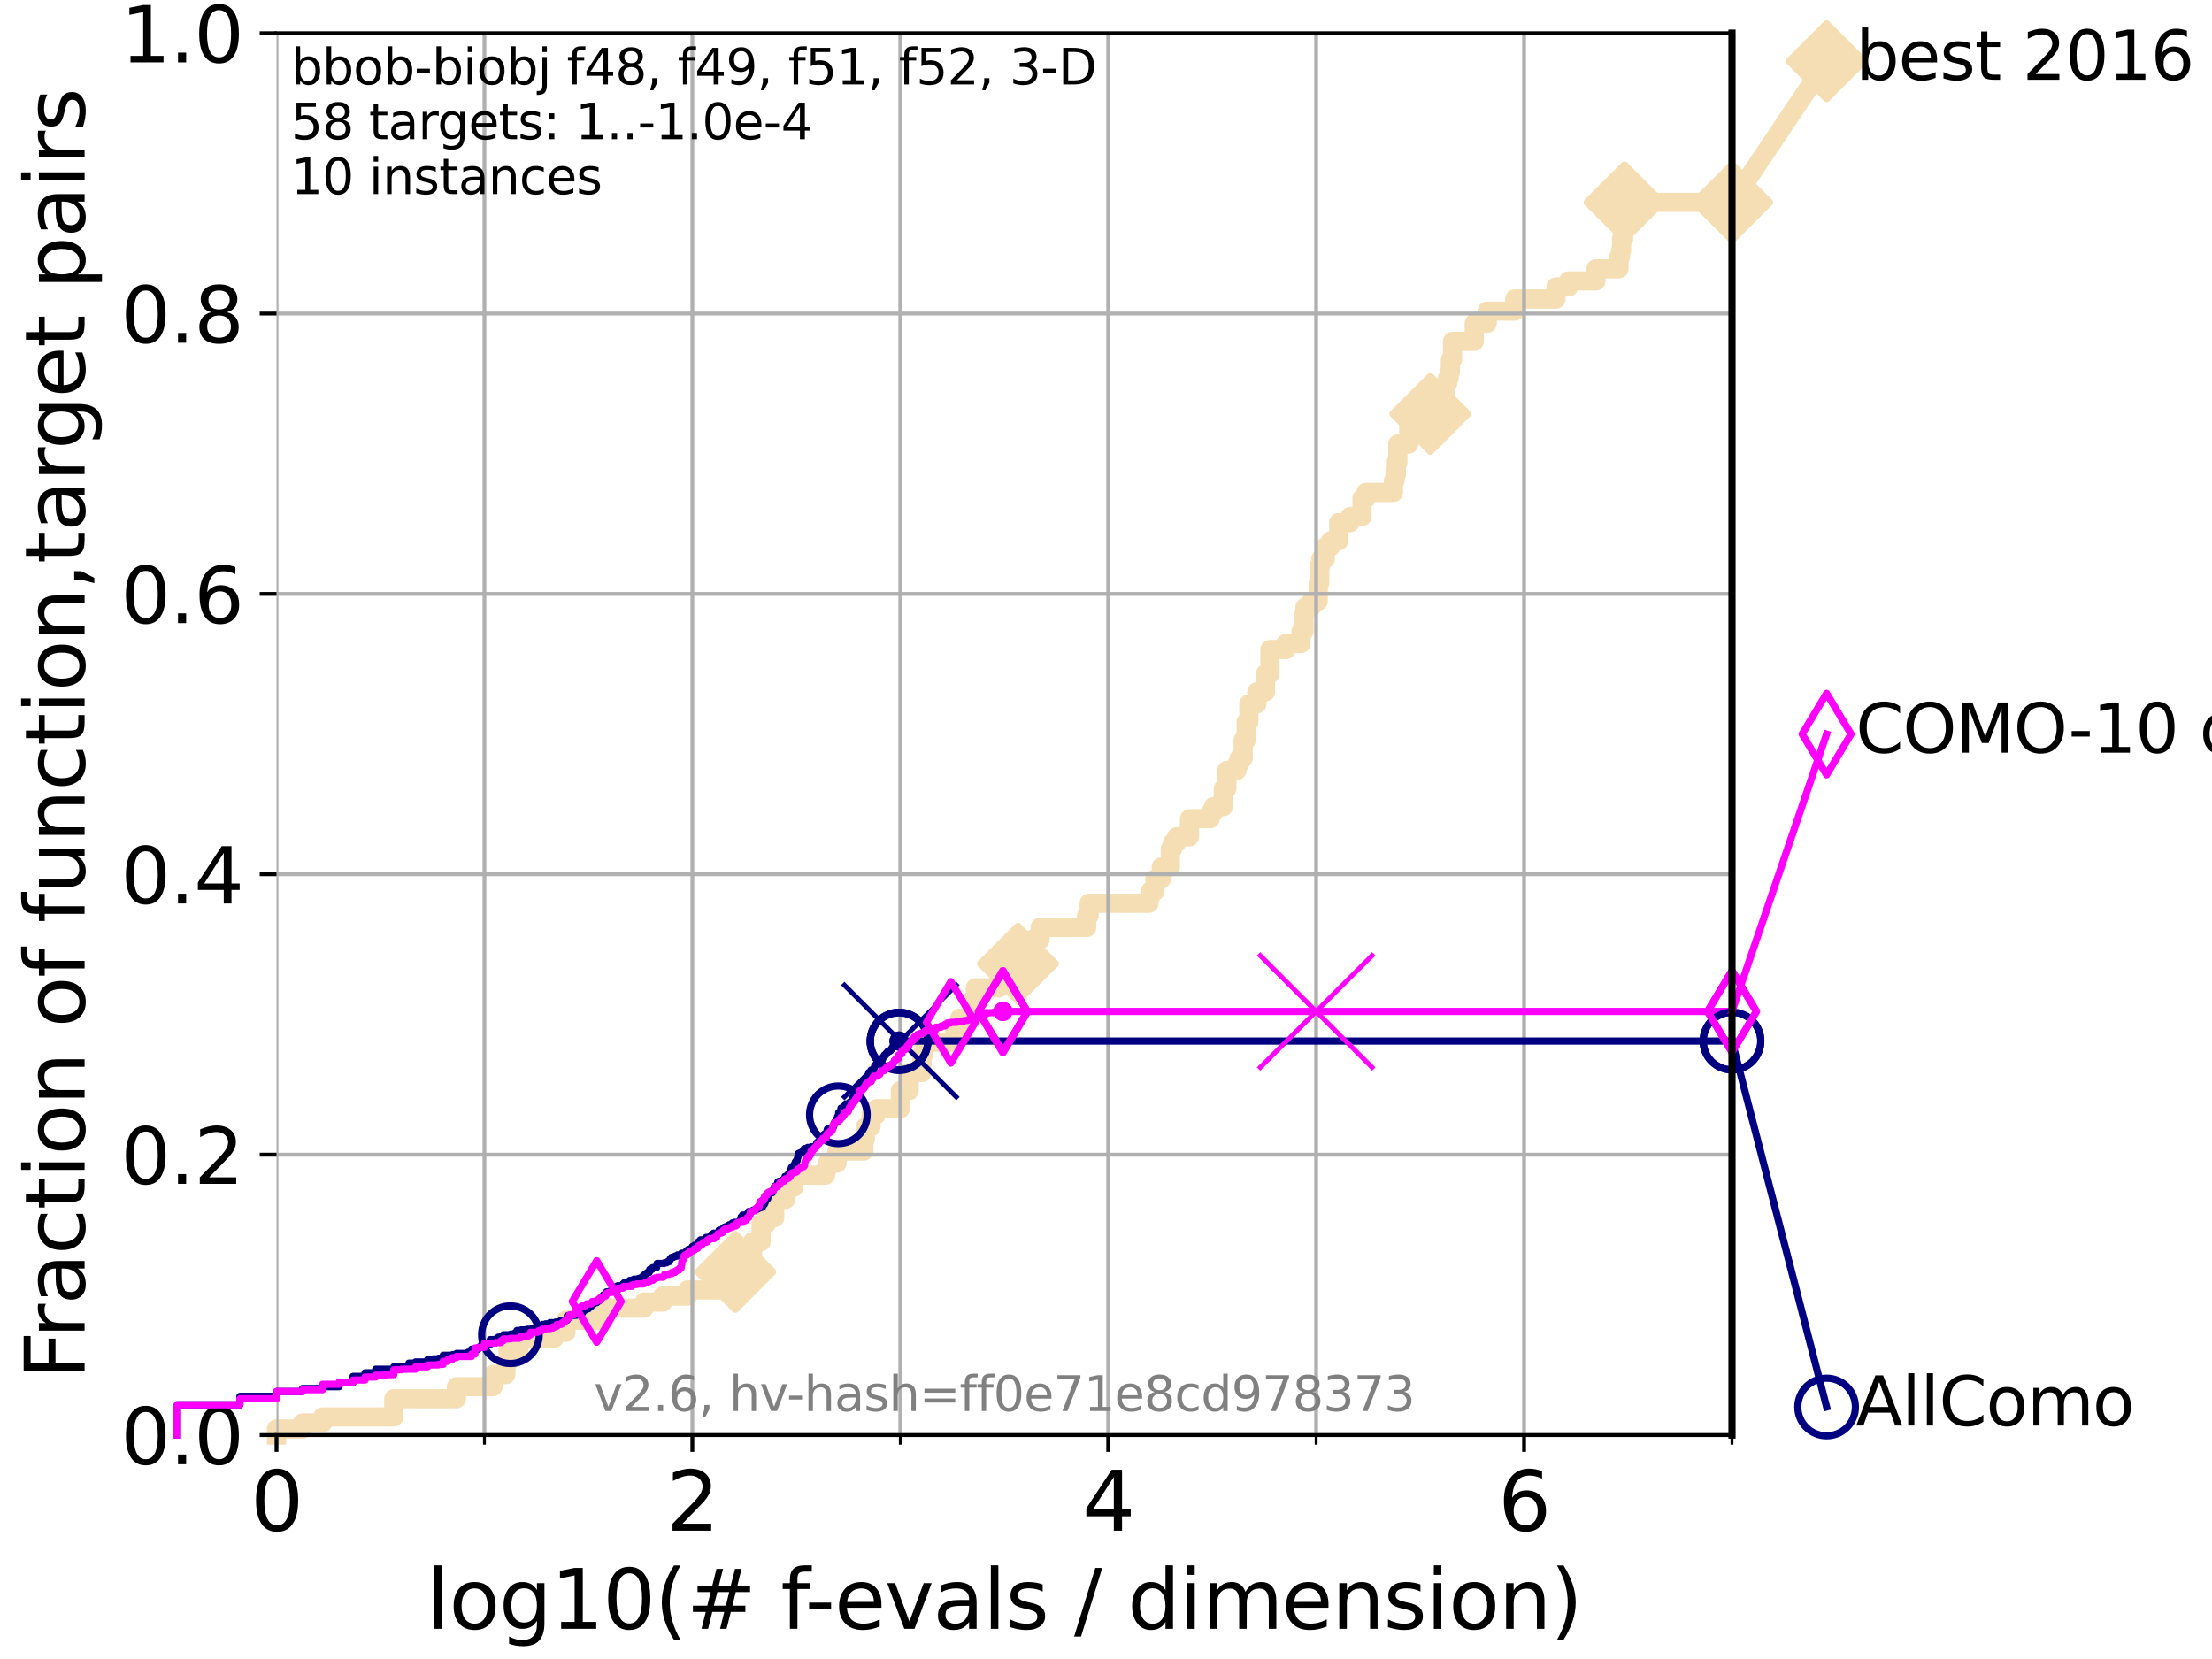 <?xml version="1.0" encoding="utf-8" standalone="no"?>
<!DOCTYPE svg PUBLIC "-//W3C//DTD SVG 1.1//EN"
  "http://www.w3.org/Graphics/SVG/1.1/DTD/svg11.dtd">
<svg xmlns:xlink="http://www.w3.org/1999/xlink" width="460.8pt" height="345.6pt" viewBox="0 0 460.8 345.6" xmlns="http://www.w3.org/2000/svg" version="1.1">
 <defs>
  <style type="text/css">*{stroke-linejoin: round; stroke-linecap: butt}</style>
 </defs>
 <g id="figure_1">
  <g id="patch_1">
   <path d="M 0 345.6 
L 460.8 345.6 
L 460.8 0 
L 0 0 
z
" style="fill: #ffffff"/>
  </g>
  <g id="axes_1">
   <g id="patch_2">
    <path d="M 57.6 298.944 
L 360.806 298.944 
L 360.806 6.912 
L 57.6 6.912 
z
" style="fill: #ffffff"/>
   </g>
   <g id="line2d_1">
    <path d="M 57.6 298.944 
L 57.6 297.685 
L 63.012 297.685 
L 63.012 296.426 
L 67.209 296.426 
L 67.209 295.168 
L 82.042 295.168 
L 82.042 291.391 
L 95.081 291.391 
L 95.081 288.874 
L 102.708 288.874 
L 102.708 286.356 
L 105.362 286.356 
L 105.362 283.839 
L 105.851 283.839 
L 105.851 281.321 
L 108.12 281.321 
L 108.12 278.804 
L 115.46 278.804 
L 115.46 277.545 
L 117.9 277.545 
L 117.9 275.028 
L 125.696 275.028 
L 125.696 272.51 
L 134.198 272.51 
L 134.198 271.251 
L 138.051 271.251 
L 138.051 269.993 
L 143.199 269.993 
L 143.199 268.734 
L 150.425 268.734 
L 150.425 264.958 
L 153.189 264.958 
L 153.189 262.44 
L 156.761 262.44 
L 156.761 258.664 
L 158.542 258.664 
L 158.542 254.887 
L 159.679 254.887 
L 159.679 253.629 
L 161.392 253.629 
L 161.392 249.852 
L 163.711 249.852 
L 163.711 247.335 
L 165.351 247.335 
L 165.351 244.817 
L 171.973 244.817 
L 171.973 243.559 
L 172.342 243.559 
L 172.342 242.3 
L 174.368 242.3 
L 174.368 239.782 
L 179.946 239.782 
L 179.946 237.265 
L 180.272 237.265 
L 180.272 234.747 
L 181.453 234.747 
L 181.453 232.23 
L 182.564 232.23 
L 182.564 230.971 
L 187.558 230.971 
L 187.558 227.195 
L 189.395 227.195 
L 189.395 223.418 
L 192.047 223.418 
L 192.047 219.642 
L 192.428 219.642 
L 192.428 217.125 
L 198.89 217.125 
L 198.89 214.607 
L 199.954 214.607 
L 199.954 212.09 
L 202.545 212.09 
L 202.545 208.313 
L 203.168 208.313 
L 203.168 205.796 
L 208.078 205.796 
L 208.078 203.278 
L 208.748 203.278 
L 208.748 200.761 
L 212.05 200.761 
L 212.05 198.243 
L 214.894 198.243 
L 214.894 195.726 
L 216.664 195.726 
L 216.664 193.208 
L 226.36 193.208 
L 226.36 190.691 
L 226.889 190.691 
L 226.889 188.173 
L 239.323 188.173 
L 239.323 186.914 
L 239.616 186.914 
L 239.616 185.656 
L 240.588 185.656 
L 240.588 183.138 
L 241.9 183.138 
L 241.9 180.621 
L 243.799 180.621 
L 243.799 176.844 
L 244.257 176.844 
L 244.257 175.586 
L 245.106 175.586 
L 245.106 174.327 
L 247.799 174.327 
L 247.799 170.551 
L 252.13 170.551 
L 252.13 169.292 
L 252.776 169.292 
L 252.776 168.033 
L 254.849 168.033 
L 254.849 164.257 
L 255.575 164.257 
L 255.575 160.481 
L 257.696 160.481 
L 257.696 159.222 
L 258.138 159.222 
L 258.138 157.963 
L 258.981 157.963 
L 258.981 154.187 
L 259.602 154.187 
L 259.602 150.41 
L 260.153 150.41 
L 260.153 146.634 
L 261.824 146.634 
L 261.824 144.117 
L 263.63 144.117 
L 263.63 140.34 
L 264.546 140.34 
L 264.55 135.305 
L 267.9 135.305 
L 267.9 134.047 
L 271.028 134.047 
L 271.028 131.529 
L 271.647 131.529 
L 271.647 127.753 
L 271.842 127.753 
L 271.842 126.494 
L 273.206 126.494 
L 273.206 125.235 
L 274.608 125.235 
L 274.608 121.459 
L 274.916 121.459 
L 274.916 117.683 
L 275.154 117.683 
L 275.154 116.424 
L 276.077 116.424 
L 276.077 113.906 
L 277.189 113.906 
L 277.189 112.648 
L 278.879 112.648 
L 278.879 108.871 
L 281.251 108.871 
L 281.251 107.613 
L 283.726 107.613 
L 283.726 103.836 
L 284.564 103.836 
L 284.564 102.578 
L 290.291 102.578 
L 290.291 100.06 
L 290.609 100.06 
L 290.609 98.801 
L 290.882 98.801 
L 290.882 96.284 
L 291.19 96.284 
L 291.19 92.508 
L 293.474 92.508 
L 293.474 88.731 
L 297.962 88.731 
L 297.962 86.214 
L 298.641 86.214 
L 298.641 83.696 
L 301.085 83.696 
L 301.085 79.92 
L 301.577 79.92 
L 301.577 78.661 
L 301.911 78.661 
L 301.911 77.402 
L 302.146 77.402 
L 302.146 74.885 
L 302.587 74.885 
L 302.587 71.109 
L 307.112 71.109 
L 307.112 67.332 
L 309.809 67.332 
L 309.809 64.815 
L 315.549 64.815 
L 315.549 62.297 
L 324.126 62.297 
L 324.126 59.78 
L 326.745 59.78 
L 326.745 58.521 
L 332.471 58.521 
L 332.471 56.004 
L 337.255 56.004 
L 337.255 53.486 
L 337.583 53.486 
L 337.583 52.227 
L 337.8 52.227 
L 337.8 49.71 
L 338.224 49.71 
L 338.224 45.934 
L 338.411 45.934 
L 338.411 42.157 
L 360.806 42.157 
L 360.806 42.157 
" style="fill: none; stroke: #f5deb3; stroke-width: 4; stroke-linecap: square"/>
   </g>
   <g id="line2d_2">
    <defs>
     <path id="mc5287399ed" d="M -0 7.778 
L 7.778 0 
L 0 -7.778 
L -7.778 -0 
z
" style="stroke: #f5deb3; stroke-width: 1.5; stroke-linejoin: miter"/>
    </defs>
    <g>
     <use xlink:href="#mc5287399ed" x="153.189" y="264.958" style="fill: #f5deb3; stroke: #f5deb3; stroke-width: 1.5; stroke-linejoin: miter"/>
     <use xlink:href="#mc5287399ed" x="212.05" y="200.761" style="fill: #f5deb3; stroke: #f5deb3; stroke-width: 1.5; stroke-linejoin: miter"/>
     <use xlink:href="#mc5287399ed" x="297.962" y="86.214" style="fill: #f5deb3; stroke: #f5deb3; stroke-width: 1.5; stroke-linejoin: miter"/>
     <use xlink:href="#mc5287399ed" x="338.411" y="42.157" style="fill: #f5deb3; stroke: #f5deb3; stroke-width: 1.5; stroke-linejoin: miter"/>
     <use xlink:href="#mc5287399ed" x="360.806" y="42.157" style="fill: #f5deb3; stroke: #f5deb3; stroke-width: 1.5; stroke-linejoin: miter"/>
    </g>
   </g>
   <g id="line2d_3">
    <path style="fill: none; stroke: #f5deb3; stroke-width: 4; stroke-linecap: square"/>
    <g/>
   </g>
   <g id="line2d_4">
    <path d="M 360.806 42.157 
L 380.515 12.753 
" style="fill: none; stroke: #f5deb3; stroke-width: 4; stroke-linecap: square"/>
    <g>
     <use xlink:href="#mc5287399ed" x="360.806" y="42.157" style="fill: #f5deb3; stroke: #f5deb3; stroke-width: 1.5; stroke-linejoin: miter"/>
     <use xlink:href="#mc5287399ed" x="380.515" y="12.753" style="fill: #f5deb3; stroke: #f5deb3; stroke-width: 1.5; stroke-linejoin: miter"/>
    </g>
   </g>
   <g id="matplotlib.axis_1">
    <g id="xtick_1">
     <g id="line2d_5">
      <path d="M 57.6 298.944 
L 57.6 6.912 
" clip-path="url(#p25c36467cd)" style="fill: none; stroke: #b0b0b0; stroke-width: 0.8; stroke-linecap: square"/>
     </g>
     <g id="line2d_6">
      <defs>
       <path id="m8bd4b9c45d" d="M 0 0 
L 0 3.5 
" style="stroke: #000000; stroke-width: 0.8"/>
      </defs>
      <g>
       <use xlink:href="#m8bd4b9c45d" x="57.6" y="298.944" style="stroke: #000000; stroke-width: 0.8"/>
      </g>
     </g>
     <g id="text_1">
      <!-- 0 -->
      <g transform="translate(52.192 318.861) scale(0.17 -0.17)">
       <defs>
        <path id="DejaVuSans-30" d="M 2034 4250 
Q 1547 4250 1301 3770 
Q 1056 3291 1056 2328 
Q 1056 1369 1301 889 
Q 1547 409 2034 409 
Q 2525 409 2770 889 
Q 3016 1369 3016 2328 
Q 3016 3291 2770 3770 
Q 2525 4250 2034 4250 
z
M 2034 4750 
Q 2819 4750 3233 4129 
Q 3647 3509 3647 2328 
Q 3647 1150 3233 529 
Q 2819 -91 2034 -91 
Q 1250 -91 836 529 
Q 422 1150 422 2328 
Q 422 3509 836 4129 
Q 1250 4750 2034 4750 
z
" transform="scale(0.016)"/>
       </defs>
       <use xlink:href="#DejaVuSans-30"/>
      </g>
     </g>
    </g>
    <g id="xtick_2">
     <g id="line2d_7">
      <path d="M 144.23 298.944 
L 144.23 6.912 
" clip-path="url(#p25c36467cd)" style="fill: none; stroke: #b0b0b0; stroke-width: 0.8; stroke-linecap: square"/>
     </g>
     <g id="line2d_8">
      <g>
       <use xlink:href="#m8bd4b9c45d" x="144.23" y="298.944" style="stroke: #000000; stroke-width: 0.8"/>
      </g>
     </g>
     <g id="text_2">
      <!-- 2 -->
      <g transform="translate(138.822 318.861) scale(0.17 -0.17)">
       <defs>
        <path id="DejaVuSans-32" d="M 1228 531 
L 3431 531 
L 3431 0 
L 469 0 
L 469 531 
Q 828 903 1448 1529 
Q 2069 2156 2228 2338 
Q 2531 2678 2651 2914 
Q 2772 3150 2772 3378 
Q 2772 3750 2511 3984 
Q 2250 4219 1831 4219 
Q 1534 4219 1204 4116 
Q 875 4013 500 3803 
L 500 4441 
Q 881 4594 1212 4672 
Q 1544 4750 1819 4750 
Q 2544 4750 2975 4387 
Q 3406 4025 3406 3419 
Q 3406 3131 3298 2873 
Q 3191 2616 2906 2266 
Q 2828 2175 2409 1742 
Q 1991 1309 1228 531 
z
" transform="scale(0.016)"/>
       </defs>
       <use xlink:href="#DejaVuSans-32"/>
      </g>
     </g>
    </g>
    <g id="xtick_3">
     <g id="line2d_9">
      <path d="M 230.861 298.944 
L 230.861 6.912 
" clip-path="url(#p25c36467cd)" style="fill: none; stroke: #b0b0b0; stroke-width: 0.8; stroke-linecap: square"/>
     </g>
     <g id="line2d_10">
      <g>
       <use xlink:href="#m8bd4b9c45d" x="230.861" y="298.944" style="stroke: #000000; stroke-width: 0.8"/>
      </g>
     </g>
     <g id="text_3">
      <!-- 4 -->
      <g transform="translate(225.453 318.861) scale(0.17 -0.17)">
       <defs>
        <path id="DejaVuSans-34" d="M 2419 4116 
L 825 1625 
L 2419 1625 
L 2419 4116 
z
M 2253 4666 
L 3047 4666 
L 3047 1625 
L 3713 1625 
L 3713 1100 
L 3047 1100 
L 3047 0 
L 2419 0 
L 2419 1100 
L 313 1100 
L 313 1709 
L 2253 4666 
z
" transform="scale(0.016)"/>
       </defs>
       <use xlink:href="#DejaVuSans-34"/>
      </g>
     </g>
    </g>
    <g id="xtick_4">
     <g id="line2d_11">
      <path d="M 317.491 298.944 
L 317.491 6.912 
" clip-path="url(#p25c36467cd)" style="fill: none; stroke: #b0b0b0; stroke-width: 0.8; stroke-linecap: square"/>
     </g>
     <g id="line2d_12">
      <g>
       <use xlink:href="#m8bd4b9c45d" x="317.491" y="298.944" style="stroke: #000000; stroke-width: 0.8"/>
      </g>
     </g>
     <g id="text_4">
      <!-- 6 -->
      <g transform="translate(312.083 318.861) scale(0.17 -0.17)">
       <defs>
        <path id="DejaVuSans-36" d="M 2113 2584 
Q 1688 2584 1439 2293 
Q 1191 2003 1191 1497 
Q 1191 994 1439 701 
Q 1688 409 2113 409 
Q 2538 409 2786 701 
Q 3034 994 3034 1497 
Q 3034 2003 2786 2293 
Q 2538 2584 2113 2584 
z
M 3366 4563 
L 3366 3988 
Q 3128 4100 2886 4159 
Q 2644 4219 2406 4219 
Q 1781 4219 1451 3797 
Q 1122 3375 1075 2522 
Q 1259 2794 1537 2939 
Q 1816 3084 2150 3084 
Q 2853 3084 3261 2657 
Q 3669 2231 3669 1497 
Q 3669 778 3244 343 
Q 2819 -91 2113 -91 
Q 1303 -91 875 529 
Q 447 1150 447 2328 
Q 447 3434 972 4092 
Q 1497 4750 2381 4750 
Q 2619 4750 2861 4703 
Q 3103 4656 3366 4563 
z
" transform="scale(0.016)"/>
       </defs>
       <use xlink:href="#DejaVuSans-36"/>
      </g>
     </g>
    </g>
    <g id="xtick_5">
     <g id="line2d_13">
      <path d="M 100.915 298.944 
L 100.915 6.912 
" clip-path="url(#p25c36467cd)" style="fill: none; stroke: #b0b0b0; stroke-width: 0.8; stroke-linecap: square"/>
     </g>
     <g id="line2d_14">
      <defs>
       <path id="mc9b641dc43" d="M 0 0 
L 0 2 
" style="stroke: #000000; stroke-width: 0.6"/>
      </defs>
      <g>
       <use xlink:href="#mc9b641dc43" x="100.915" y="298.944" style="stroke: #000000; stroke-width: 0.6"/>
      </g>
     </g>
    </g>
    <g id="xtick_6">
     <g id="line2d_15">
      <path d="M 187.546 298.944 
L 187.546 6.912 
" clip-path="url(#p25c36467cd)" style="fill: none; stroke: #b0b0b0; stroke-width: 0.8; stroke-linecap: square"/>
     </g>
     <g id="line2d_16">
      <g>
       <use xlink:href="#mc9b641dc43" x="187.546" y="298.944" style="stroke: #000000; stroke-width: 0.6"/>
      </g>
     </g>
    </g>
    <g id="xtick_7">
     <g id="line2d_17">
      <path d="M 274.176 298.944 
L 274.176 6.912 
" clip-path="url(#p25c36467cd)" style="fill: none; stroke: #b0b0b0; stroke-width: 0.8; stroke-linecap: square"/>
     </g>
     <g id="line2d_18">
      <g>
       <use xlink:href="#mc9b641dc43" x="274.176" y="298.944" style="stroke: #000000; stroke-width: 0.6"/>
      </g>
     </g>
    </g>
    <g id="xtick_8">
     <g id="line2d_19">
      <path d="M 360.806 298.944 
L 360.806 6.912 
" clip-path="url(#p25c36467cd)" style="fill: none; stroke: #b0b0b0; stroke-width: 0.8; stroke-linecap: square"/>
     </g>
     <g id="line2d_20">
      <g>
       <use xlink:href="#mc9b641dc43" x="360.806" y="298.944" style="stroke: #000000; stroke-width: 0.6"/>
      </g>
     </g>
    </g>
    <g id="text_5">
     <!-- log10(# f-evals / dimension) -->
     <g transform="translate(88.823 339.314) scale(0.17 -0.17)">
      <defs>
       <path id="DejaVuSans-6c" d="M 603 4863 
L 1178 4863 
L 1178 0 
L 603 0 
L 603 4863 
z
" transform="scale(0.016)"/>
       <path id="DejaVuSans-6f" d="M 1959 3097 
Q 1497 3097 1228 2736 
Q 959 2375 959 1747 
Q 959 1119 1226 758 
Q 1494 397 1959 397 
Q 2419 397 2687 759 
Q 2956 1122 2956 1747 
Q 2956 2369 2687 2733 
Q 2419 3097 1959 3097 
z
M 1959 3584 
Q 2709 3584 3137 3096 
Q 3566 2609 3566 1747 
Q 3566 888 3137 398 
Q 2709 -91 1959 -91 
Q 1206 -91 779 398 
Q 353 888 353 1747 
Q 353 2609 779 3096 
Q 1206 3584 1959 3584 
z
" transform="scale(0.016)"/>
       <path id="DejaVuSans-67" d="M 2906 1791 
Q 2906 2416 2648 2759 
Q 2391 3103 1925 3103 
Q 1463 3103 1205 2759 
Q 947 2416 947 1791 
Q 947 1169 1205 825 
Q 1463 481 1925 481 
Q 2391 481 2648 825 
Q 2906 1169 2906 1791 
z
M 3481 434 
Q 3481 -459 3084 -895 
Q 2688 -1331 1869 -1331 
Q 1566 -1331 1297 -1286 
Q 1028 -1241 775 -1147 
L 775 -588 
Q 1028 -725 1275 -790 
Q 1522 -856 1778 -856 
Q 2344 -856 2625 -561 
Q 2906 -266 2906 331 
L 2906 616 
Q 2728 306 2450 153 
Q 2172 0 1784 0 
Q 1141 0 747 490 
Q 353 981 353 1791 
Q 353 2603 747 3093 
Q 1141 3584 1784 3584 
Q 2172 3584 2450 3431 
Q 2728 3278 2906 2969 
L 2906 3500 
L 3481 3500 
L 3481 434 
z
" transform="scale(0.016)"/>
       <path id="DejaVuSans-31" d="M 794 531 
L 1825 531 
L 1825 4091 
L 703 3866 
L 703 4441 
L 1819 4666 
L 2450 4666 
L 2450 531 
L 3481 531 
L 3481 0 
L 794 0 
L 794 531 
z
" transform="scale(0.016)"/>
       <path id="DejaVuSans-28" d="M 1984 4856 
Q 1566 4138 1362 3434 
Q 1159 2731 1159 2009 
Q 1159 1288 1364 580 
Q 1569 -128 1984 -844 
L 1484 -844 
Q 1016 -109 783 600 
Q 550 1309 550 2009 
Q 550 2706 781 3412 
Q 1013 4119 1484 4856 
L 1984 4856 
z
" transform="scale(0.016)"/>
       <path id="DejaVuSans-23" d="M 3272 2816 
L 2363 2816 
L 2100 1772 
L 3016 1772 
L 3272 2816 
z
M 2803 4594 
L 2478 3297 
L 3391 3297 
L 3719 4594 
L 4219 4594 
L 3897 3297 
L 4872 3297 
L 4872 2816 
L 3775 2816 
L 3519 1772 
L 4513 1772 
L 4513 1294 
L 3397 1294 
L 3072 0 
L 2572 0 
L 2894 1294 
L 1978 1294 
L 1656 0 
L 1153 0 
L 1478 1294 
L 494 1294 
L 494 1772 
L 1594 1772 
L 1856 2816 
L 850 2816 
L 850 3297 
L 1978 3297 
L 2297 4594 
L 2803 4594 
z
" transform="scale(0.016)"/>
       <path id="DejaVuSans-20" transform="scale(0.016)"/>
       <path id="DejaVuSans-66" d="M 2375 4863 
L 2375 4384 
L 1825 4384 
Q 1516 4384 1395 4259 
Q 1275 4134 1275 3809 
L 1275 3500 
L 2222 3500 
L 2222 3053 
L 1275 3053 
L 1275 0 
L 697 0 
L 697 3053 
L 147 3053 
L 147 3500 
L 697 3500 
L 697 3744 
Q 697 4328 969 4595 
Q 1241 4863 1831 4863 
L 2375 4863 
z
" transform="scale(0.016)"/>
       <path id="DejaVuSans-2d" d="M 313 2009 
L 1997 2009 
L 1997 1497 
L 313 1497 
L 313 2009 
z
" transform="scale(0.016)"/>
       <path id="DejaVuSans-65" d="M 3597 1894 
L 3597 1613 
L 953 1613 
Q 991 1019 1311 708 
Q 1631 397 2203 397 
Q 2534 397 2845 478 
Q 3156 559 3463 722 
L 3463 178 
Q 3153 47 2828 -22 
Q 2503 -91 2169 -91 
Q 1331 -91 842 396 
Q 353 884 353 1716 
Q 353 2575 817 3079 
Q 1281 3584 2069 3584 
Q 2775 3584 3186 3129 
Q 3597 2675 3597 1894 
z
M 3022 2063 
Q 3016 2534 2758 2815 
Q 2500 3097 2075 3097 
Q 1594 3097 1305 2825 
Q 1016 2553 972 2059 
L 3022 2063 
z
" transform="scale(0.016)"/>
       <path id="DejaVuSans-76" d="M 191 3500 
L 800 3500 
L 1894 563 
L 2988 3500 
L 3597 3500 
L 2284 0 
L 1503 0 
L 191 3500 
z
" transform="scale(0.016)"/>
       <path id="DejaVuSans-61" d="M 2194 1759 
Q 1497 1759 1228 1600 
Q 959 1441 959 1056 
Q 959 750 1161 570 
Q 1363 391 1709 391 
Q 2188 391 2477 730 
Q 2766 1069 2766 1631 
L 2766 1759 
L 2194 1759 
z
M 3341 1997 
L 3341 0 
L 2766 0 
L 2766 531 
Q 2569 213 2275 61 
Q 1981 -91 1556 -91 
Q 1019 -91 701 211 
Q 384 513 384 1019 
Q 384 1609 779 1909 
Q 1175 2209 1959 2209 
L 2766 2209 
L 2766 2266 
Q 2766 2663 2505 2880 
Q 2244 3097 1772 3097 
Q 1472 3097 1187 3025 
Q 903 2953 641 2809 
L 641 3341 
Q 956 3463 1253 3523 
Q 1550 3584 1831 3584 
Q 2591 3584 2966 3190 
Q 3341 2797 3341 1997 
z
" transform="scale(0.016)"/>
       <path id="DejaVuSans-73" d="M 2834 3397 
L 2834 2853 
Q 2591 2978 2328 3040 
Q 2066 3103 1784 3103 
Q 1356 3103 1142 2972 
Q 928 2841 928 2578 
Q 928 2378 1081 2264 
Q 1234 2150 1697 2047 
L 1894 2003 
Q 2506 1872 2764 1633 
Q 3022 1394 3022 966 
Q 3022 478 2636 193 
Q 2250 -91 1575 -91 
Q 1294 -91 989 -36 
Q 684 19 347 128 
L 347 722 
Q 666 556 975 473 
Q 1284 391 1588 391 
Q 1994 391 2212 530 
Q 2431 669 2431 922 
Q 2431 1156 2273 1281 
Q 2116 1406 1581 1522 
L 1381 1569 
Q 847 1681 609 1914 
Q 372 2147 372 2553 
Q 372 3047 722 3315 
Q 1072 3584 1716 3584 
Q 2034 3584 2315 3537 
Q 2597 3491 2834 3397 
z
" transform="scale(0.016)"/>
       <path id="DejaVuSans-2f" d="M 1625 4666 
L 2156 4666 
L 531 -594 
L 0 -594 
L 1625 4666 
z
" transform="scale(0.016)"/>
       <path id="DejaVuSans-64" d="M 2906 2969 
L 2906 4863 
L 3481 4863 
L 3481 0 
L 2906 0 
L 2906 525 
Q 2725 213 2448 61 
Q 2172 -91 1784 -91 
Q 1150 -91 751 415 
Q 353 922 353 1747 
Q 353 2572 751 3078 
Q 1150 3584 1784 3584 
Q 2172 3584 2448 3432 
Q 2725 3281 2906 2969 
z
M 947 1747 
Q 947 1113 1208 752 
Q 1469 391 1925 391 
Q 2381 391 2643 752 
Q 2906 1113 2906 1747 
Q 2906 2381 2643 2742 
Q 2381 3103 1925 3103 
Q 1469 3103 1208 2742 
Q 947 2381 947 1747 
z
" transform="scale(0.016)"/>
       <path id="DejaVuSans-69" d="M 603 3500 
L 1178 3500 
L 1178 0 
L 603 0 
L 603 3500 
z
M 603 4863 
L 1178 4863 
L 1178 4134 
L 603 4134 
L 603 4863 
z
" transform="scale(0.016)"/>
       <path id="DejaVuSans-6d" d="M 3328 2828 
Q 3544 3216 3844 3400 
Q 4144 3584 4550 3584 
Q 5097 3584 5394 3201 
Q 5691 2819 5691 2113 
L 5691 0 
L 5113 0 
L 5113 2094 
Q 5113 2597 4934 2840 
Q 4756 3084 4391 3084 
Q 3944 3084 3684 2787 
Q 3425 2491 3425 1978 
L 3425 0 
L 2847 0 
L 2847 2094 
Q 2847 2600 2669 2842 
Q 2491 3084 2119 3084 
Q 1678 3084 1418 2786 
Q 1159 2488 1159 1978 
L 1159 0 
L 581 0 
L 581 3500 
L 1159 3500 
L 1159 2956 
Q 1356 3278 1631 3431 
Q 1906 3584 2284 3584 
Q 2666 3584 2933 3390 
Q 3200 3197 3328 2828 
z
" transform="scale(0.016)"/>
       <path id="DejaVuSans-6e" d="M 3513 2113 
L 3513 0 
L 2938 0 
L 2938 2094 
Q 2938 2591 2744 2837 
Q 2550 3084 2163 3084 
Q 1697 3084 1428 2787 
Q 1159 2491 1159 1978 
L 1159 0 
L 581 0 
L 581 3500 
L 1159 3500 
L 1159 2956 
Q 1366 3272 1645 3428 
Q 1925 3584 2291 3584 
Q 2894 3584 3203 3211 
Q 3513 2838 3513 2113 
z
" transform="scale(0.016)"/>
       <path id="DejaVuSans-29" d="M 513 4856 
L 1013 4856 
Q 1481 4119 1714 3412 
Q 1947 2706 1947 2009 
Q 1947 1309 1714 600 
Q 1481 -109 1013 -844 
L 513 -844 
Q 928 -128 1133 580 
Q 1338 1288 1338 2009 
Q 1338 2731 1133 3434 
Q 928 4138 513 4856 
z
" transform="scale(0.016)"/>
      </defs>
      <use xlink:href="#DejaVuSans-6c"/>
      <use xlink:href="#DejaVuSans-6f" x="27.783"/>
      <use xlink:href="#DejaVuSans-67" x="88.965"/>
      <use xlink:href="#DejaVuSans-31" x="152.441"/>
      <use xlink:href="#DejaVuSans-30" x="216.064"/>
      <use xlink:href="#DejaVuSans-28" x="279.688"/>
      <use xlink:href="#DejaVuSans-23" x="318.701"/>
      <use xlink:href="#DejaVuSans-20" x="402.49"/>
      <use xlink:href="#DejaVuSans-66" x="434.277"/>
      <use xlink:href="#DejaVuSans-2d" x="463.982"/>
      <use xlink:href="#DejaVuSans-65" x="500.066"/>
      <use xlink:href="#DejaVuSans-76" x="561.59"/>
      <use xlink:href="#DejaVuSans-61" x="620.77"/>
      <use xlink:href="#DejaVuSans-6c" x="682.049"/>
      <use xlink:href="#DejaVuSans-73" x="709.832"/>
      <use xlink:href="#DejaVuSans-20" x="761.932"/>
      <use xlink:href="#DejaVuSans-2f" x="793.719"/>
      <use xlink:href="#DejaVuSans-20" x="827.41"/>
      <use xlink:href="#DejaVuSans-64" x="859.197"/>
      <use xlink:href="#DejaVuSans-69" x="922.674"/>
      <use xlink:href="#DejaVuSans-6d" x="950.457"/>
      <use xlink:href="#DejaVuSans-65" x="1047.869"/>
      <use xlink:href="#DejaVuSans-6e" x="1109.393"/>
      <use xlink:href="#DejaVuSans-73" x="1172.771"/>
      <use xlink:href="#DejaVuSans-69" x="1224.871"/>
      <use xlink:href="#DejaVuSans-6f" x="1252.654"/>
      <use xlink:href="#DejaVuSans-6e" x="1313.836"/>
      <use xlink:href="#DejaVuSans-29" x="1377.215"/>
     </g>
    </g>
   </g>
   <g id="matplotlib.axis_2">
    <g id="ytick_1">
     <g id="line2d_21">
      <path d="M 57.6 298.944 
L 360.806 298.944 
" clip-path="url(#p25c36467cd)" style="fill: none; stroke: #b0b0b0; stroke-width: 0.8; stroke-linecap: square"/>
     </g>
     <g id="line2d_22">
      <defs>
       <path id="m6a3f8574b7" d="M 0 0 
L -3.5 0 
" style="stroke: #000000; stroke-width: 0.8"/>
      </defs>
      <g>
       <use xlink:href="#m6a3f8574b7" x="57.6" y="298.944" style="stroke: #000000; stroke-width: 0.8"/>
      </g>
     </g>
     <g id="text_6">
      <!-- 0.0 -->
      <g transform="translate(25.155 305.023) scale(0.16 -0.16)">
       <defs>
        <path id="DejaVuSans-2e" d="M 684 794 
L 1344 794 
L 1344 0 
L 684 0 
L 684 794 
z
" transform="scale(0.016)"/>
       </defs>
       <use xlink:href="#DejaVuSans-30"/>
       <use xlink:href="#DejaVuSans-2e" x="63.623"/>
       <use xlink:href="#DejaVuSans-30" x="95.41"/>
      </g>
     </g>
    </g>
    <g id="ytick_2">
     <g id="line2d_23">
      <path d="M 57.6 240.538 
L 360.806 240.538 
" clip-path="url(#p25c36467cd)" style="fill: none; stroke: #b0b0b0; stroke-width: 0.8; stroke-linecap: square"/>
     </g>
     <g id="line2d_24">
      <g>
       <use xlink:href="#m6a3f8574b7" x="57.6" y="240.538" style="stroke: #000000; stroke-width: 0.8"/>
      </g>
     </g>
     <g id="text_7">
      <!-- 0.2 -->
      <g transform="translate(25.155 246.616) scale(0.16 -0.16)">
       <use xlink:href="#DejaVuSans-30"/>
       <use xlink:href="#DejaVuSans-2e" x="63.623"/>
       <use xlink:href="#DejaVuSans-32" x="95.41"/>
      </g>
     </g>
    </g>
    <g id="ytick_3">
     <g id="line2d_25">
      <path d="M 57.6 182.131 
L 360.806 182.131 
" clip-path="url(#p25c36467cd)" style="fill: none; stroke: #b0b0b0; stroke-width: 0.8; stroke-linecap: square"/>
     </g>
     <g id="line2d_26">
      <g>
       <use xlink:href="#m6a3f8574b7" x="57.6" y="182.131" style="stroke: #000000; stroke-width: 0.8"/>
      </g>
     </g>
     <g id="text_8">
      <!-- 0.4 -->
      <g transform="translate(25.155 188.21) scale(0.16 -0.16)">
       <use xlink:href="#DejaVuSans-30"/>
       <use xlink:href="#DejaVuSans-2e" x="63.623"/>
       <use xlink:href="#DejaVuSans-34" x="95.41"/>
      </g>
     </g>
    </g>
    <g id="ytick_4">
     <g id="line2d_27">
      <path d="M 57.6 123.725 
L 360.806 123.725 
" clip-path="url(#p25c36467cd)" style="fill: none; stroke: #b0b0b0; stroke-width: 0.8; stroke-linecap: square"/>
     </g>
     <g id="line2d_28">
      <g>
       <use xlink:href="#m6a3f8574b7" x="57.6" y="123.725" style="stroke: #000000; stroke-width: 0.8"/>
      </g>
     </g>
     <g id="text_9">
      <!-- 0.6 -->
      <g transform="translate(25.155 129.804) scale(0.16 -0.16)">
       <use xlink:href="#DejaVuSans-30"/>
       <use xlink:href="#DejaVuSans-2e" x="63.623"/>
       <use xlink:href="#DejaVuSans-36" x="95.41"/>
      </g>
     </g>
    </g>
    <g id="ytick_5">
     <g id="line2d_29">
      <path d="M 57.6 65.318 
L 360.806 65.318 
" clip-path="url(#p25c36467cd)" style="fill: none; stroke: #b0b0b0; stroke-width: 0.8; stroke-linecap: square"/>
     </g>
     <g id="line2d_30">
      <g>
       <use xlink:href="#m6a3f8574b7" x="57.6" y="65.318" style="stroke: #000000; stroke-width: 0.8"/>
      </g>
     </g>
     <g id="text_10">
      <!-- 0.8 -->
      <g transform="translate(25.155 71.397) scale(0.16 -0.16)">
       <defs>
        <path id="DejaVuSans-38" d="M 2034 2216 
Q 1584 2216 1326 1975 
Q 1069 1734 1069 1313 
Q 1069 891 1326 650 
Q 1584 409 2034 409 
Q 2484 409 2743 651 
Q 3003 894 3003 1313 
Q 3003 1734 2745 1975 
Q 2488 2216 2034 2216 
z
M 1403 2484 
Q 997 2584 770 2862 
Q 544 3141 544 3541 
Q 544 4100 942 4425 
Q 1341 4750 2034 4750 
Q 2731 4750 3128 4425 
Q 3525 4100 3525 3541 
Q 3525 3141 3298 2862 
Q 3072 2584 2669 2484 
Q 3125 2378 3379 2068 
Q 3634 1759 3634 1313 
Q 3634 634 3220 271 
Q 2806 -91 2034 -91 
Q 1263 -91 848 271 
Q 434 634 434 1313 
Q 434 1759 690 2068 
Q 947 2378 1403 2484 
z
M 1172 3481 
Q 1172 3119 1398 2916 
Q 1625 2713 2034 2713 
Q 2441 2713 2670 2916 
Q 2900 3119 2900 3481 
Q 2900 3844 2670 4047 
Q 2441 4250 2034 4250 
Q 1625 4250 1398 4047 
Q 1172 3844 1172 3481 
z
" transform="scale(0.016)"/>
       </defs>
       <use xlink:href="#DejaVuSans-30"/>
       <use xlink:href="#DejaVuSans-2e" x="63.623"/>
       <use xlink:href="#DejaVuSans-38" x="95.41"/>
      </g>
     </g>
    </g>
    <g id="ytick_6">
     <g id="line2d_31">
      <path d="M 57.6 6.912 
L 360.806 6.912 
" clip-path="url(#p25c36467cd)" style="fill: none; stroke: #b0b0b0; stroke-width: 0.8; stroke-linecap: square"/>
     </g>
     <g id="line2d_32">
      <g>
       <use xlink:href="#m6a3f8574b7" x="57.6" y="6.912" style="stroke: #000000; stroke-width: 0.8"/>
      </g>
     </g>
     <g id="text_11">
      <!-- 1.0 -->
      <g transform="translate(25.155 12.991) scale(0.16 -0.16)">
       <use xlink:href="#DejaVuSans-31"/>
       <use xlink:href="#DejaVuSans-2e" x="63.623"/>
       <use xlink:href="#DejaVuSans-30" x="95.41"/>
      </g>
     </g>
    </g>
    <g id="text_12">
     <!-- Fraction of function,target pairs -->
     <g transform="translate(17.62 287.313) rotate(-90) scale(0.17 -0.17)">
      <defs>
       <path id="DejaVuSans-46" d="M 628 4666 
L 3309 4666 
L 3309 4134 
L 1259 4134 
L 1259 2759 
L 3109 2759 
L 3109 2228 
L 1259 2228 
L 1259 0 
L 628 0 
L 628 4666 
z
" transform="scale(0.016)"/>
       <path id="DejaVuSans-72" d="M 2631 2963 
Q 2534 3019 2420 3045 
Q 2306 3072 2169 3072 
Q 1681 3072 1420 2755 
Q 1159 2438 1159 1844 
L 1159 0 
L 581 0 
L 581 3500 
L 1159 3500 
L 1159 2956 
Q 1341 3275 1631 3429 
Q 1922 3584 2338 3584 
Q 2397 3584 2469 3576 
Q 2541 3569 2628 3553 
L 2631 2963 
z
" transform="scale(0.016)"/>
       <path id="DejaVuSans-63" d="M 3122 3366 
L 3122 2828 
Q 2878 2963 2633 3030 
Q 2388 3097 2138 3097 
Q 1578 3097 1268 2742 
Q 959 2388 959 1747 
Q 959 1106 1268 751 
Q 1578 397 2138 397 
Q 2388 397 2633 464 
Q 2878 531 3122 666 
L 3122 134 
Q 2881 22 2623 -34 
Q 2366 -91 2075 -91 
Q 1284 -91 818 406 
Q 353 903 353 1747 
Q 353 2603 823 3093 
Q 1294 3584 2113 3584 
Q 2378 3584 2631 3529 
Q 2884 3475 3122 3366 
z
" transform="scale(0.016)"/>
       <path id="DejaVuSans-74" d="M 1172 4494 
L 1172 3500 
L 2356 3500 
L 2356 3053 
L 1172 3053 
L 1172 1153 
Q 1172 725 1289 603 
Q 1406 481 1766 481 
L 2356 481 
L 2356 0 
L 1766 0 
Q 1100 0 847 248 
Q 594 497 594 1153 
L 594 3053 
L 172 3053 
L 172 3500 
L 594 3500 
L 594 4494 
L 1172 4494 
z
" transform="scale(0.016)"/>
       <path id="DejaVuSans-75" d="M 544 1381 
L 544 3500 
L 1119 3500 
L 1119 1403 
Q 1119 906 1312 657 
Q 1506 409 1894 409 
Q 2359 409 2629 706 
Q 2900 1003 2900 1516 
L 2900 3500 
L 3475 3500 
L 3475 0 
L 2900 0 
L 2900 538 
Q 2691 219 2414 64 
Q 2138 -91 1772 -91 
Q 1169 -91 856 284 
Q 544 659 544 1381 
z
M 1991 3584 
L 1991 3584 
z
" transform="scale(0.016)"/>
       <path id="DejaVuSans-2c" d="M 750 794 
L 1409 794 
L 1409 256 
L 897 -744 
L 494 -744 
L 750 256 
L 750 794 
z
" transform="scale(0.016)"/>
       <path id="DejaVuSans-70" d="M 1159 525 
L 1159 -1331 
L 581 -1331 
L 581 3500 
L 1159 3500 
L 1159 2969 
Q 1341 3281 1617 3432 
Q 1894 3584 2278 3584 
Q 2916 3584 3314 3078 
Q 3713 2572 3713 1747 
Q 3713 922 3314 415 
Q 2916 -91 2278 -91 
Q 1894 -91 1617 61 
Q 1341 213 1159 525 
z
M 3116 1747 
Q 3116 2381 2855 2742 
Q 2594 3103 2138 3103 
Q 1681 3103 1420 2742 
Q 1159 2381 1159 1747 
Q 1159 1113 1420 752 
Q 1681 391 2138 391 
Q 2594 391 2855 752 
Q 3116 1113 3116 1747 
z
" transform="scale(0.016)"/>
      </defs>
      <use xlink:href="#DejaVuSans-46"/>
      <use xlink:href="#DejaVuSans-72" x="50.27"/>
      <use xlink:href="#DejaVuSans-61" x="91.383"/>
      <use xlink:href="#DejaVuSans-63" x="152.662"/>
      <use xlink:href="#DejaVuSans-74" x="207.643"/>
      <use xlink:href="#DejaVuSans-69" x="246.852"/>
      <use xlink:href="#DejaVuSans-6f" x="274.635"/>
      <use xlink:href="#DejaVuSans-6e" x="335.816"/>
      <use xlink:href="#DejaVuSans-20" x="399.195"/>
      <use xlink:href="#DejaVuSans-6f" x="430.982"/>
      <use xlink:href="#DejaVuSans-66" x="492.164"/>
      <use xlink:href="#DejaVuSans-20" x="527.369"/>
      <use xlink:href="#DejaVuSans-66" x="559.156"/>
      <use xlink:href="#DejaVuSans-75" x="594.361"/>
      <use xlink:href="#DejaVuSans-6e" x="657.74"/>
      <use xlink:href="#DejaVuSans-63" x="721.119"/>
      <use xlink:href="#DejaVuSans-74" x="776.1"/>
      <use xlink:href="#DejaVuSans-69" x="815.309"/>
      <use xlink:href="#DejaVuSans-6f" x="843.092"/>
      <use xlink:href="#DejaVuSans-6e" x="904.273"/>
      <use xlink:href="#DejaVuSans-2c" x="967.652"/>
      <use xlink:href="#DejaVuSans-74" x="999.439"/>
      <use xlink:href="#DejaVuSans-61" x="1038.648"/>
      <use xlink:href="#DejaVuSans-72" x="1099.928"/>
      <use xlink:href="#DejaVuSans-67" x="1139.291"/>
      <use xlink:href="#DejaVuSans-65" x="1202.768"/>
      <use xlink:href="#DejaVuSans-74" x="1264.291"/>
      <use xlink:href="#DejaVuSans-20" x="1303.5"/>
      <use xlink:href="#DejaVuSans-70" x="1335.287"/>
      <use xlink:href="#DejaVuSans-61" x="1398.764"/>
      <use xlink:href="#DejaVuSans-69" x="1460.043"/>
      <use xlink:href="#DejaVuSans-72" x="1487.826"/>
      <use xlink:href="#DejaVuSans-73" x="1528.939"/>
     </g>
    </g>
   </g>
   <g id="line2d_33">
    <defs>
     <path id="m5895508f9c" d="M 0 1.5 
C 0.398 1.5 0.779 1.342 1.061 1.061 
C 1.342 0.779 1.5 0.398 1.5 0 
C 1.5 -0.398 1.342 -0.779 1.061 -1.061 
C 0.779 -1.342 0.398 -1.5 0 -1.5 
C -0.398 -1.5 -0.779 -1.342 -1.061 -1.061 
C -1.342 -0.779 -1.5 -0.398 -1.5 0 
C -1.5 0.398 -1.342 0.779 -1.061 1.061 
C -0.779 1.342 -0.398 1.5 0 1.5 
z
" style="stroke: #f5deb3"/>
    </defs>
    <g>
     <use xlink:href="#m5895508f9c" x="338.411" y="42.157" style="fill: #f5deb3; stroke: #f5deb3"/>
     <use xlink:href="#m5895508f9c" x="338.411" y="42.157" style="fill: #f5deb3; stroke: #f5deb3"/>
    </g>
   </g>
   <g id="line2d_34">
    <defs>
     <path id="m1aa4f94040" d="M 0 1.5 
C 0.398 1.5 0.779 1.342 1.061 1.061 
C 1.342 0.779 1.5 0.398 1.5 0 
C 1.5 -0.398 1.342 -0.779 1.061 -1.061 
C 0.779 -1.342 0.398 -1.5 0 -1.5 
C -0.398 -1.5 -0.779 -1.342 -1.061 -1.061 
C -1.342 -0.779 -1.5 -0.398 -1.5 0 
C -1.5 0.398 -1.342 0.779 -1.061 1.061 
C -0.779 1.342 -0.398 1.5 0 1.5 
z
" style="stroke: #000080"/>
    </defs>
    <g>
     <use xlink:href="#m1aa4f94040" x="187.28" y="216.873" style="fill: #000080; stroke: #000080"/>
     <use xlink:href="#m1aa4f94040" x="187.28" y="216.873" style="fill: #000080; stroke: #000080"/>
    </g>
   </g>
   <g id="line2d_35">
    <path d="M 36.933 298.944 
L 36.933 292.65 
L 49.973 292.65 
L 49.973 290.888 
L 57.6 290.888 
L 57.6 289.881 
L 63.012 289.881 
L 63.012 289.252 
L 67.209 289.252 
L 67.209 288.874 
L 70.639 288.874 
L 70.639 287.993 
L 73.539 287.993 
L 73.539 286.734 
L 76.051 286.734 
L 76.051 285.979 
L 78.267 285.979 
L 78.267 285.224 
L 82.042 285.224 
L 82.042 284.72 
L 85.184 284.72 
L 85.184 283.965 
L 86.578 283.965 
L 86.578 283.713 
L 89.09 283.713 
L 89.09 283.21 
L 90.231 283.21 
L 90.231 283.084 
L 91.306 283.084 
L 91.306 282.958 
L 92.323 282.958 
L 92.323 282.328 
L 94.206 282.328 
L 94.206 282.203 
L 95.081 282.203 
L 95.081 281.951 
L 97.485 281.951 
L 97.485 281.699 
L 98.223 281.699 
L 98.223 281.07 
L 99.617 281.07 
L 99.617 280.692 
L 100.277 280.692 
L 100.277 280.188 
L 101.532 280.188 
L 101.532 280.063 
L 102.129 280.063 
L 102.129 279.056 
L 103.27 279.056 
L 103.27 278.93 
L 103.815 278.93 
L 103.815 278.552 
L 104.345 278.552 
L 104.345 278.426 
L 104.86 278.426 
L 104.86 278.049 
L 106.327 278.049 
L 106.327 277.923 
L 107.245 277.923 
L 107.245 277.671 
L 107.687 277.671 
L 107.687 277.167 
L 108.543 277.167 
L 108.543 277.042 
L 109.757 277.042 
L 109.757 276.916 
L 110.897 276.916 
L 110.897 276.664 
L 111.972 276.664 
L 111.972 276.412 
L 112.318 276.412 
L 112.318 276.16 
L 112.989 276.16 
L 112.989 275.909 
L 113.638 275.909 
L 113.638 275.783 
L 114.571 275.783 
L 114.571 275.531 
L 115.747 275.531 
L 115.747 275.405 
L 116.854 275.405 
L 116.854 275.028 
L 118.152 275.028 
L 118.152 274.146 
L 118.647 274.146 
L 118.647 274.021 
L 120.059 274.021 
L 120.059 273.895 
L 120.507 273.895 
L 120.507 273.643 
L 120.727 273.643 
L 120.727 273.517 
L 121.372 273.517 
L 121.372 273.014 
L 121.79 273.014 
L 121.79 272.636 
L 122.599 272.636 
L 122.599 272.132 
L 123.184 272.132 
L 123.184 271.881 
L 123.375 271.881 
L 123.375 271.629 
L 123.751 271.629 
L 123.751 271.377 
L 124.302 271.377 
L 124.302 271.251 
L 124.482 271.251 
L 124.482 271 
L 124.837 271 
L 124.837 270.622 
L 125.185 270.622 
L 125.185 270.37 
L 125.357 270.37 
L 125.357 270.244 
L 125.527 270.244 
L 125.527 269.993 
L 125.696 269.993 
L 125.696 269.741 
L 126.029 269.741 
L 126.029 269.615 
L 126.193 269.615 
L 126.193 269.363 
L 126.356 269.363 
L 126.356 269.111 
L 127.458 269.111 
L 127.458 268.482 
L 127.61 268.482 
L 127.61 268.356 
L 127.911 268.356 
L 127.911 268.23 
L 128.06 268.23 
L 128.06 268.104 
L 128.354 268.104 
L 128.354 267.979 
L 128.643 267.979 
L 128.643 267.853 
L 129.759 267.853 
L 129.759 267.475 
L 130.027 267.475 
L 130.027 267.223 
L 131.065 267.223 
L 131.065 267.097 
L 131.191 267.097 
L 131.191 266.72 
L 131.808 266.72 
L 131.808 266.594 
L 132.049 266.594 
L 132.049 266.468 
L 132.984 266.468 
L 132.984 266.342 
L 133.435 266.342 
L 133.435 266.216 
L 133.766 266.216 
L 133.766 265.965 
L 134.091 265.965 
L 134.091 265.839 
L 134.305 265.839 
L 134.305 265.461 
L 134.516 265.461 
L 134.516 265.335 
L 134.829 265.335 
L 134.829 265.083 
L 135.238 265.083 
L 135.339 264.454 
L 135.835 264.454 
L 135.933 264.076 
L 136.79 264.076 
L 136.883 263.195 
L 138.396 263.195 
L 138.396 263.069 
L 138.902 263.069 
L 138.902 262.944 
L 139.068 262.944 
L 139.068 262.818 
L 139.476 262.818 
L 139.556 262.314 
L 139.717 262.314 
L 139.796 262.062 
L 139.875 262.062 
L 139.875 261.936 
L 140.266 261.936 
L 140.266 261.811 
L 140.574 261.811 
L 140.574 261.685 
L 141.099 261.685 
L 141.099 261.433 
L 141.826 261.433 
L 141.826 261.181 
L 142.038 261.181 
L 142.038 261.055 
L 142.73 261.055 
L 142.73 260.929 
L 142.933 260.929 
L 142.933 260.678 
L 143.265 260.678 
L 143.331 260.3 
L 143.722 260.3 
L 143.722 260.174 
L 144.168 260.174 
L 144.23 259.671 
L 144.664 259.671 
L 144.664 259.419 
L 145.148 259.419 
L 145.148 259.293 
L 145.444 259.293 
L 145.503 258.664 
L 145.909 258.664 
L 145.909 258.286 
L 146.914 258.286 
L 146.968 257.908 
L 147.076 257.908 
L 147.076 257.783 
L 147.92 257.783 
L 147.92 257.531 
L 148.074 257.531 
L 148.125 257.279 
L 148.226 257.279 
L 148.226 257.153 
L 148.578 257.153 
L 148.628 256.901 
L 149.783 256.901 
L 149.783 256.272 
L 150.425 256.272 
L 150.47 256.02 
L 150.694 256.02 
L 150.694 255.769 
L 150.871 255.769 
L 150.871 255.643 
L 151.22 255.643 
L 151.22 255.517 
L 151.69 255.517 
L 151.69 255.391 
L 151.9 255.391 
L 151.9 255.139 
L 152.555 255.139 
L 152.555 254.762 
L 152.914 254.762 
L 152.914 254.636 
L 154.101 254.636 
L 154.101 254.258 
L 154.286 254.258 
L 154.396 253.503 
L 154.505 253.503 
L 154.505 253.377 
L 154.686 253.377 
L 154.686 253.125 
L 155.461 253.125 
L 155.461 252.999 
L 155.837 252.999 
L 155.871 252.496 
L 155.972 252.496 
L 155.972 252.37 
L 156.599 252.37 
L 156.599 252.244 
L 156.825 252.244 
L 156.825 252.118 
L 157.175 252.118 
L 157.175 251.992 
L 157.611 251.992 
L 157.611 251.866 
L 157.886 251.866 
L 157.886 251.741 
L 158.098 251.741 
L 158.098 251.615 
L 158.484 251.615 
L 158.484 251.489 
L 158.833 251.489 
L 158.891 251.111 
L 159.034 251.111 
L 159.063 250.859 
L 159.261 250.859 
L 159.261 250.608 
L 159.373 250.608 
L 159.457 250.104 
L 159.485 250.104 
L 159.485 249.978 
L 159.707 249.978 
L 159.707 249.727 
L 159.926 249.727 
L 160.035 249.223 
L 160.116 249.223 
L 160.223 248.72 
L 160.277 248.72 
L 160.277 248.468 
L 160.933 248.468 
L 161.036 248.09 
L 161.062 248.09 
L 161.164 247.587 
L 161.215 247.587 
L 161.24 247.335 
L 161.392 247.335 
L 161.392 247.083 
L 161.791 247.083 
L 161.791 246.831 
L 161.987 246.831 
L 162.035 246.202 
L 162.277 246.202 
L 162.277 246.076 
L 162.985 246.076 
L 162.985 245.824 
L 163.306 245.824 
L 163.306 245.573 
L 163.532 245.573 
L 163.532 245.069 
L 164.194 245.069 
L 164.216 244.566 
L 164.517 244.566 
L 164.517 244.314 
L 164.644 244.314 
L 164.75 243.559 
L 164.834 243.559 
L 164.876 243.181 
L 165.001 243.181 
L 165.001 243.055 
L 165.31 243.055 
L 165.351 242.677 
L 165.534 242.677 
L 165.534 242.426 
L 165.655 242.426 
L 165.675 242.048 
L 165.855 242.048 
L 165.855 241.796 
L 166.072 241.796 
L 166.131 241.167 
L 166.209 241.167 
L 166.209 240.789 
L 166.325 240.789 
L 166.325 240.286 
L 166.633 240.286 
L 166.633 240.16 
L 167.066 240.16 
L 167.066 239.908 
L 167.38 239.908 
L 167.38 239.782 
L 167.526 239.782 
L 167.526 239.279 
L 168.099 239.279 
L 168.099 239.153 
L 168.239 239.153 
L 168.239 239.027 
L 168.927 239.027 
L 168.927 238.901 
L 169.622 238.901 
L 169.622 238.775 
L 170.024 238.775 
L 170.104 238.146 
L 170.167 238.146 
L 170.167 238.02 
L 170.309 238.02 
L 170.309 237.894 
L 170.511 237.894 
L 170.604 237.642 
L 170.926 237.642 
L 170.926 237.391 
L 171.137 237.391 
L 171.212 237.139 
L 171.286 237.139 
L 171.346 236.635 
L 171.449 236.635 
L 171.523 236.384 
L 171.698 236.384 
L 171.698 236.258 
L 171.944 236.258 
L 171.944 236.132 
L 172.144 236.132 
L 172.201 235.754 
L 172.258 235.754 
L 172.328 235.251 
L 172.441 235.251 
L 172.441 235.125 
L 172.746 235.125 
L 172.746 234.999 
L 173.209 234.999 
L 173.209 234.873 
L 173.594 234.873 
L 173.699 234.496 
L 173.725 234.496 
L 173.804 233.866 
L 173.882 233.866 
L 173.882 233.74 
L 174.178 233.74 
L 174.216 233.489 
L 174.305 233.489 
L 174.33 232.985 
L 174.481 232.985 
L 174.481 232.607 
L 174.606 232.607 
L 174.694 231.978 
L 174.718 231.978 
L 174.718 231.726 
L 175.062 231.726 
L 175.16 231.097 
L 175.184 231.097 
L 175.196 230.845 
L 175.46 230.845 
L 175.46 230.719 
L 175.756 230.719 
L 175.756 230.468 
L 176.105 230.468 
L 176.162 229.964 
L 176.783 229.964 
L 176.894 229.712 
L 177.004 229.712 
L 177.004 229.586 
L 177.309 229.586 
L 177.417 229.209 
L 177.545 229.209 
L 177.556 228.705 
L 177.779 228.705 
L 177.779 228.328 
L 178.268 228.328 
L 178.268 228.076 
L 178.38 228.076 
L 178.38 227.95 
L 178.583 227.95 
L 178.604 227.447 
L 178.774 227.447 
L 178.824 227.069 
L 179.022 227.069 
L 179.022 226.817 
L 179.394 226.817 
L 179.442 226.062 
L 179.567 226.062 
L 179.634 225.307 
L 179.777 225.307 
L 179.777 225.181 
L 180.012 225.181 
L 180.012 225.055 
L 180.17 225.055 
L 180.17 224.803 
L 180.419 224.803 
L 180.438 224.425 
L 180.755 224.425 
L 180.755 224.174 
L 180.872 224.174 
L 180.952 223.67 
L 180.988 223.67 
L 180.988 223.418 
L 181.444 223.418 
L 181.461 222.915 
L 182.008 222.915 
L 182.1 222.411 
L 182.176 222.411 
L 182.209 222.034 
L 182.383 222.034 
L 182.383 221.782 
L 182.604 221.782 
L 182.678 221.404 
L 182.726 221.404 
L 182.726 221.153 
L 182.864 221.153 
L 182.864 221.027 
L 183.309 221.027 
L 183.309 220.775 
L 183.82 220.775 
L 183.927 220.397 
L 183.972 220.397 
L 183.972 220.146 
L 184.228 220.146 
L 184.228 219.768 
L 184.547 219.768 
L 184.613 219.39 
L 184.759 219.39 
L 184.759 219.265 
L 184.926 219.265 
L 184.926 219.013 
L 185.332 219.013 
L 185.332 218.887 
L 185.543 218.887 
L 185.647 218.509 
L 185.861 218.509 
L 185.881 218.132 
L 186.207 218.132 
L 186.207 218.006 
L 186.62 218.006 
L 186.693 217.502 
L 186.804 217.502 
L 186.804 217.376 
L 187.159 217.376 
L 187.185 216.999 
L 187.28 216.999 
L 187.28 216.873 
L 360.806 216.873 
L 360.806 216.873 
" style="fill: none; stroke: #000080; stroke-width: 1.5; stroke-linecap: square"/>
   </g>
   <g id="line2d_36">
    <defs>
     <path id="md5322ef7d3" d="M 0 6 
C 1.591 6 3.117 5.368 4.243 4.243 
C 5.368 3.117 6 1.591 6 0 
C 6 -1.591 5.368 -3.117 4.243 -4.243 
C 3.117 -5.368 1.591 -6 0 -6 
C -1.591 -6 -3.117 -5.368 -4.243 -4.243 
C -5.368 -3.117 -6 -1.591 -6 0 
C -6 1.591 -5.368 3.117 -4.243 4.243 
C -3.117 5.368 -1.591 6 0 6 
z
" style="stroke: #000080; stroke-width: 1.5"/>
    </defs>
    <g>
     <use xlink:href="#md5322ef7d3" x="106.327" y="278.049" style="fill-opacity: 0; stroke: #000080; stroke-width: 1.5"/>
     <use xlink:href="#md5322ef7d3" x="174.644" y="232.23" style="fill-opacity: 0; stroke: #000080; stroke-width: 1.5"/>
     <use xlink:href="#md5322ef7d3" x="187.28" y="216.999" style="fill-opacity: 0; stroke: #000080; stroke-width: 1.5"/>
     <use xlink:href="#md5322ef7d3" x="187.28" y="216.873" style="fill-opacity: 0; stroke: #000080; stroke-width: 1.5"/>
     <use xlink:href="#md5322ef7d3" x="187.28" y="216.873" style="fill-opacity: 0; stroke: #000080; stroke-width: 1.5"/>
     <use xlink:href="#md5322ef7d3" x="360.806" y="216.873" style="fill-opacity: 0; stroke: #000080; stroke-width: 1.5"/>
    </g>
   </g>
   <g id="line2d_37">
    <path style="fill: none; stroke: #000080; stroke-width: 1.5; stroke-linecap: square"/>
    <g/>
   </g>
   <g id="line2d_38">
    <path d="M 187.558 216.873 
" clip-path="url(#p25c36467cd)" style="fill: none; stroke: #000080; stroke-width: 1.5; stroke-linecap: square"/>
    <defs>
     <path id="mc6c936e29e" d="M -12 12 
L 12 -12 
M -12 -12 
L 12 12 
" style="stroke: #000080"/>
    </defs>
    <g clip-path="url(#p25c36467cd)">
     <use xlink:href="#mc6c936e29e" x="187.558" y="216.873" style="fill: #000080; stroke: #000080"/>
    </g>
   </g>
   <g id="line2d_39">
    <defs>
     <path id="m5b49095243" d="M 0 1.5 
C 0.398 1.5 0.779 1.342 1.061 1.061 
C 1.342 0.779 1.5 0.398 1.5 0 
C 1.5 -0.398 1.342 -0.779 1.061 -1.061 
C 0.779 -1.342 0.398 -1.5 0 -1.5 
C -0.398 -1.5 -0.779 -1.342 -1.061 -1.061 
C -1.342 -0.779 -1.5 -0.398 -1.5 0 
C -1.5 0.398 -1.342 0.779 -1.061 1.061 
C -0.779 1.342 -0.398 1.5 0 1.5 
z
" style="stroke: #ff00ff"/>
    </defs>
    <g>
     <use xlink:href="#m5b49095243" x="208.924" y="210.705" style="fill: #ff00ff; stroke: #ff00ff"/>
     <use xlink:href="#m5b49095243" x="208.924" y="210.705" style="fill: #ff00ff; stroke: #ff00ff"/>
    </g>
   </g>
   <g id="line2d_40">
    <path d="M 36.933 298.944 
L 36.933 292.65 
L 49.973 292.65 
L 49.973 291.391 
L 57.6 291.391 
L 57.6 289.881 
L 63.012 289.881 
L 63.012 289.503 
L 67.209 289.503 
L 67.209 288.37 
L 70.639 288.37 
L 70.639 287.993 
L 73.539 287.993 
L 73.539 287.489 
L 76.051 287.489 
L 76.051 286.86 
L 78.267 286.86 
L 78.267 286.482 
L 80.249 286.482 
L 80.249 286.356 
L 82.042 286.356 
L 82.042 285.349 
L 83.678 285.349 
L 83.678 285.224 
L 86.578 285.224 
L 86.578 284.72 
L 89.09 284.72 
L 89.09 284.342 
L 91.306 284.342 
L 91.306 284.217 
L 92.323 284.217 
L 92.323 283.587 
L 93.288 283.587 
L 93.288 283.21 
L 94.206 283.21 
L 94.206 282.832 
L 95.081 282.832 
L 95.081 282.58 
L 98.223 282.58 
L 98.223 282.077 
L 98.933 282.077 
L 98.933 280.818 
L 99.617 280.818 
L 99.617 280.692 
L 100.915 280.692 
L 100.915 279.811 
L 103.27 279.811 
L 103.27 279.685 
L 104.345 279.685 
L 104.345 279.307 
L 104.86 279.307 
L 104.86 278.93 
L 106.327 278.93 
L 106.327 278.804 
L 108.12 278.804 
L 108.12 278.678 
L 108.543 278.678 
L 108.543 278.426 
L 109.361 278.426 
L 109.361 278.3 
L 110.145 278.3 
L 110.145 278.049 
L 110.525 278.049 
L 110.525 277.545 
L 111.972 277.545 
L 111.972 277.419 
L 112.318 277.419 
L 112.318 277.167 
L 112.989 277.167 
L 112.989 276.916 
L 113.638 276.916 
L 113.638 276.79 
L 114.571 276.79 
L 114.571 276.664 
L 115.168 276.664 
L 115.168 276.412 
L 115.747 276.412 
L 115.747 276.286 
L 116.03 276.286 
L 116.03 275.909 
L 116.854 275.909 
L 116.854 275.783 
L 117.121 275.783 
L 117.121 275.531 
L 117.384 275.531 
L 117.384 275.405 
L 117.644 275.405 
L 117.644 275.153 
L 117.9 275.153 
L 117.9 274.902 
L 118.152 274.902 
L 118.152 274.524 
L 118.647 274.524 
L 118.647 273.895 
L 119.6 273.895 
L 119.6 273.643 
L 120.059 273.643 
L 120.059 273.265 
L 120.507 273.265 
L 120.507 272.636 
L 120.727 272.636 
L 120.727 272.384 
L 120.944 272.384 
L 120.944 272.258 
L 121.372 272.258 
L 121.372 272.007 
L 121.995 272.007 
L 121.995 271.755 
L 122.199 271.755 
L 122.199 271.629 
L 123.184 271.629 
L 123.184 271.377 
L 123.375 271.377 
L 123.375 271.125 
L 124.302 271.125 
L 124.302 270.874 
L 125.012 270.874 
L 125.012 270.37 
L 125.185 270.37 
L 125.185 270.244 
L 125.696 270.244 
L 125.696 270.118 
L 125.863 270.118 
L 125.863 269.993 
L 126.193 269.993 
L 126.193 269.489 
L 126.517 269.489 
L 126.517 269.363 
L 126.677 269.363 
L 126.677 269.237 
L 127.458 269.237 
L 127.458 269.111 
L 127.61 269.111 
L 127.61 268.986 
L 128.06 268.986 
L 128.06 268.86 
L 128.643 268.86 
L 128.643 268.608 
L 128.786 268.608 
L 128.786 268.356 
L 129.759 268.356 
L 129.759 268.104 
L 129.893 268.104 
L 129.893 267.979 
L 131.564 267.979 
L 131.564 267.727 
L 131.929 267.727 
L 131.929 267.601 
L 132.639 267.601 
L 132.639 267.475 
L 134.091 267.475 
L 134.091 267.349 
L 134.411 267.349 
L 134.516 267.097 
L 135.034 267.097 
L 135.034 266.972 
L 135.339 266.972 
L 135.339 266.72 
L 136.03 266.72 
L 136.127 266.342 
L 136.509 266.342 
L 136.509 266.216 
L 136.883 266.216 
L 136.883 266.09 
L 138.138 266.09 
L 138.138 265.965 
L 138.31 265.965 
L 138.396 265.587 
L 138.481 265.587 
L 138.481 265.461 
L 139.395 265.461 
L 139.395 265.335 
L 139.954 265.335 
L 139.954 265.083 
L 140.574 265.083 
L 140.574 264.832 
L 140.876 264.832 
L 140.876 264.706 
L 141.025 264.706 
L 141.025 264.58 
L 141.466 264.58 
L 141.538 264.202 
L 141.897 264.202 
L 141.968 263.447 
L 142.038 263.447 
L 142.038 262.818 
L 142.179 262.818 
L 142.248 262.314 
L 142.456 262.314 
L 142.456 261.685 
L 142.662 261.685 
L 142.662 261.433 
L 143.133 261.433 
L 143.133 261.181 
L 143.528 261.181 
L 143.528 261.055 
L 143.657 261.055 
L 143.657 260.678 
L 144.041 260.678 
L 144.041 260.552 
L 144.48 260.552 
L 144.48 260.426 
L 144.664 260.426 
L 144.664 260.174 
L 144.968 260.174 
L 144.968 260.048 
L 145.327 260.048 
L 145.386 259.797 
L 145.503 259.797 
L 145.503 259.545 
L 145.62 259.545 
L 145.62 259.419 
L 146.08 259.419 
L 146.08 259.293 
L 146.25 259.293 
L 146.25 259.167 
L 146.362 259.167 
L 146.362 259.041 
L 146.474 259.041 
L 146.585 258.79 
L 147.184 258.79 
L 147.237 258.538 
L 147.397 258.538 
L 147.397 258.286 
L 147.764 258.286 
L 147.764 258.034 
L 148.776 258.034 
L 148.776 257.783 
L 149.262 257.783 
L 149.262 257.405 
L 149.406 257.405 
L 149.501 257.153 
L 149.548 257.153 
L 149.548 257.027 
L 149.829 257.027 
L 149.829 256.901 
L 150.198 256.901 
L 150.198 256.776 
L 150.515 256.776 
L 150.515 256.524 
L 150.694 256.524 
L 150.694 256.272 
L 151.003 256.272 
L 151.003 256.02 
L 151.563 256.02 
L 151.563 255.894 
L 151.816 255.894 
L 151.816 255.769 
L 152.23 255.769 
L 152.23 255.643 
L 152.596 255.643 
L 152.596 255.391 
L 153.306 255.391 
L 153.306 255.265 
L 153.46 255.265 
L 153.498 254.762 
L 153.802 254.762 
L 153.802 254.636 
L 154.722 254.636 
L 154.722 254.258 
L 155.357 254.258 
L 155.461 253.88 
L 155.701 253.88 
L 155.701 253.629 
L 156.005 253.629 
L 156.072 253.251 
L 156.139 253.251 
L 156.139 253.125 
L 156.272 253.125 
L 156.338 252.37 
L 156.858 252.37 
L 156.858 252.244 
L 157.301 252.244 
L 157.301 251.992 
L 157.457 251.992 
L 157.457 251.741 
L 157.611 251.741 
L 157.611 251.615 
L 157.856 251.615 
L 157.856 251.363 
L 158.128 251.363 
L 158.128 250.985 
L 158.247 250.985 
L 158.277 250.356 
L 158.484 250.356 
L 158.484 250.23 
L 158.919 250.23 
L 158.948 249.852 
L 159.063 249.852 
L 159.063 249.727 
L 159.261 249.727 
L 159.261 249.223 
L 159.457 249.223 
L 159.457 248.971 
L 159.789 248.971 
L 159.871 248.72 
L 159.926 248.72 
L 159.926 248.468 
L 160.142 248.468 
L 160.142 248.342 
L 160.41 248.342 
L 160.41 248.216 
L 160.933 248.216 
L 160.933 248.09 
L 161.062 248.09 
L 161.164 247.838 
L 161.24 247.838 
L 161.341 247.209 
L 161.938 247.209 
L 161.938 247.083 
L 162.108 247.083 
L 162.108 246.957 
L 162.229 246.957 
L 162.229 246.831 
L 162.373 246.831 
L 162.373 246.58 
L 162.516 246.58 
L 162.516 246.328 
L 162.752 246.328 
L 162.752 246.202 
L 163.031 246.202 
L 163.031 246.076 
L 163.351 246.076 
L 163.351 245.699 
L 163.599 245.699 
L 163.599 245.573 
L 163.976 245.573 
L 163.976 245.447 
L 164.302 245.447 
L 164.302 245.195 
L 164.581 245.195 
L 164.666 244.817 
L 164.771 244.817 
L 164.771 244.566 
L 164.96 244.566 
L 165.043 244.314 
L 165.412 244.314 
L 165.412 244.188 
L 165.894 244.188 
L 165.894 244.062 
L 166.052 244.062 
L 166.15 243.559 
L 166.461 243.559 
L 166.461 243.433 
L 166.785 243.433 
L 166.785 243.181 
L 166.898 243.181 
L 166.898 243.055 
L 167.435 243.055 
L 167.508 242.803 
L 167.599 242.803 
L 167.707 241.922 
L 167.815 241.922 
L 167.868 241.419 
L 167.957 241.419 
L 167.957 241.293 
L 168.099 241.293 
L 168.099 241.167 
L 168.483 241.167 
L 168.5 240.663 
L 168.808 240.663 
L 168.893 240.412 
L 168.927 240.412 
L 168.944 239.782 
L 169.294 239.782 
L 169.344 239.405 
L 169.59 239.405 
L 169.59 239.279 
L 169.72 239.279 
L 169.72 239.027 
L 169.849 239.027 
L 169.849 238.901 
L 170.088 238.901 
L 170.088 238.649 
L 170.23 238.649 
L 170.23 238.398 
L 170.465 238.398 
L 170.465 238.272 
L 170.604 238.272 
L 170.697 237.894 
L 170.789 237.894 
L 170.789 237.768 
L 171.092 237.768 
L 171.092 237.642 
L 171.316 237.642 
L 171.405 237.139 
L 171.872 237.139 
L 171.872 237.013 
L 172.13 237.013 
L 172.159 236.51 
L 172.272 236.51 
L 172.328 236.132 
L 172.497 236.132 
L 172.497 236.006 
L 172.801 236.006 
L 172.801 235.88 
L 172.952 235.88 
L 172.952 235.628 
L 173.249 235.628 
L 173.356 235.377 
L 173.422 235.377 
L 173.502 234.496 
L 173.673 234.496 
L 173.673 234.118 
L 173.804 234.118 
L 173.882 233.866 
L 174.292 233.866 
L 174.292 233.74 
L 174.644 233.74 
L 174.731 233.237 
L 175.075 233.237 
L 175.184 232.985 
L 175.196 232.985 
L 175.196 232.733 
L 175.52 232.733 
L 175.52 232.482 
L 175.65 232.482 
L 175.65 232.356 
L 175.779 232.356 
L 175.779 232.23 
L 175.896 232.23 
L 175.954 231.726 
L 176.128 231.726 
L 176.128 231.6 
L 176.683 231.6 
L 176.683 231.349 
L 176.806 231.349 
L 176.872 230.845 
L 176.927 230.845 
L 177.026 230.593 
L 177.201 230.593 
L 177.201 230.342 
L 177.363 230.342 
L 177.417 229.838 
L 177.705 229.838 
L 177.705 229.712 
L 177.873 229.712 
L 177.873 229.461 
L 178.051 229.461 
L 178.051 229.209 
L 178.227 229.209 
L 178.227 228.957 
L 178.35 228.957 
L 178.35 228.831 
L 178.482 228.831 
L 178.553 228.454 
L 178.814 228.454 
L 178.894 228.076 
L 178.943 228.076 
L 179.052 227.447 
L 179.101 227.447 
L 179.101 227.195 
L 179.316 227.195 
L 179.316 227.069 
L 179.643 227.069 
L 179.643 226.943 
L 179.795 226.943 
L 179.795 226.691 
L 180.031 226.691 
L 180.031 226.44 
L 180.17 226.44 
L 180.17 226.314 
L 180.291 226.314 
L 180.318 225.936 
L 180.465 225.936 
L 180.483 225.684 
L 180.746 225.684 
L 180.746 225.558 
L 180.899 225.558 
L 180.899 225.307 
L 181.505 225.307 
L 181.565 224.803 
L 181.677 224.803 
L 181.677 224.677 
L 181.847 224.677 
L 181.847 224.425 
L 182.008 224.425 
L 182.008 224.174 
L 182.807 224.174 
L 182.807 224.048 
L 182.936 224.048 
L 182.936 223.922 
L 183.127 223.922 
L 183.127 223.796 
L 183.309 223.796 
L 183.403 223.293 
L 183.543 223.293 
L 183.651 223.041 
L 184.228 223.041 
L 184.228 222.789 
L 184.488 222.789 
L 184.488 222.663 
L 184.708 222.663 
L 184.767 222.16 
L 185.304 222.16 
L 185.304 221.908 
L 185.758 221.908 
L 185.758 221.656 
L 186.065 221.656 
L 186.065 221.404 
L 186.194 221.404 
L 186.288 220.901 
L 186.554 220.901 
L 186.554 220.649 
L 187.005 220.649 
L 187.005 220.523 
L 187.159 220.523 
L 187.178 219.768 
L 187.439 219.768 
L 187.439 219.642 
L 187.664 219.642 
L 187.664 219.516 
L 187.887 219.516 
L 187.918 218.887 
L 188.132 218.887 
L 188.132 218.635 
L 188.606 218.635 
L 188.606 218.383 
L 188.894 218.383 
L 188.964 217.88 
L 189.339 217.88 
L 189.339 217.502 
L 189.469 217.502 
L 189.469 217.251 
L 189.593 217.251 
L 189.593 216.999 
L 189.961 216.999 
L 189.983 216.621 
L 190.429 216.621 
L 190.44 215.992 
L 190.696 215.992 
L 190.696 215.866 
L 191.111 215.866 
L 191.121 215.488 
L 191.526 215.488 
L 191.526 215.362 
L 191.773 215.362 
L 191.773 215.237 
L 192.355 215.237 
L 192.355 215.111 
L 192.51 215.111 
L 192.51 214.985 
L 192.706 214.985 
L 192.716 214.733 
L 193.632 214.733 
L 193.632 214.481 
L 194.967 214.481 
L 195.001 213.978 
L 196.067 213.978 
L 196.067 213.726 
L 196.897 213.726 
L 196.909 213.348 
L 197.361 213.348 
L 197.361 213.097 
L 198.076 213.097 
L 198.076 212.971 
L 199.367 212.971 
L 199.367 212.719 
L 200.828 212.719 
L 200.828 212.593 
L 201.526 212.593 
L 201.526 212.467 
L 202.134 212.467 
L 202.134 212.341 
L 202.795 212.341 
L 202.795 212.09 
L 203.23 212.09 
L 203.23 211.838 
L 204.662 211.838 
L 204.662 211.712 
L 204.905 211.712 
L 204.962 211.209 
L 205.491 211.209 
L 205.556 210.957 
L 207.082 210.957 
L 207.082 210.831 
L 208.924 210.831 
L 208.924 210.705 
L 360.806 210.705 
L 360.806 210.705 
" style="fill: none; stroke: #ff00ff; stroke-width: 1.5; stroke-linecap: square"/>
   </g>
   <g id="line2d_41">
    <defs>
     <path id="mb33e7687b2" d="M -0 8.485 
L 5.091 0 
L 0 -8.485 
L -5.091 -0 
z
" style="stroke: #ff00ff; stroke-width: 1.5; stroke-linejoin: miter"/>
    </defs>
    <g>
     <use xlink:href="#mb33e7687b2" x="124.302" y="271.125" style="fill-opacity: 0; stroke: #ff00ff; stroke-width: 1.5; stroke-linejoin: miter"/>
     <use xlink:href="#mb33e7687b2" x="198.076" y="212.971" style="fill-opacity: 0; stroke: #ff00ff; stroke-width: 1.5; stroke-linejoin: miter"/>
     <use xlink:href="#mb33e7687b2" x="208.924" y="210.831" style="fill-opacity: 0; stroke: #ff00ff; stroke-width: 1.5; stroke-linejoin: miter"/>
     <use xlink:href="#mb33e7687b2" x="208.924" y="210.705" style="fill-opacity: 0; stroke: #ff00ff; stroke-width: 1.5; stroke-linejoin: miter"/>
     <use xlink:href="#mb33e7687b2" x="208.924" y="210.705" style="fill-opacity: 0; stroke: #ff00ff; stroke-width: 1.5; stroke-linejoin: miter"/>
     <use xlink:href="#mb33e7687b2" x="360.806" y="210.705" style="fill-opacity: 0; stroke: #ff00ff; stroke-width: 1.5; stroke-linejoin: miter"/>
    </g>
   </g>
   <g id="line2d_42">
    <path style="fill: none; stroke: #ff00ff; stroke-width: 1.5; stroke-linecap: square"/>
    <g/>
   </g>
   <g id="line2d_43">
    <path d="M 274.177 210.705 
" clip-path="url(#p25c36467cd)" style="fill: none; stroke: #ff00ff; stroke-width: 1.5; stroke-linecap: square"/>
    <defs>
     <path id="m1889e86a57" d="M -12 12 
L 12 -12 
M -12 -12 
L 12 12 
" style="stroke: #ff00ff"/>
    </defs>
    <g clip-path="url(#p25c36467cd)">
     <use xlink:href="#m1889e86a57" x="274.177" y="210.705" style="fill: #ff00ff; stroke: #ff00ff"/>
    </g>
   </g>
   <g id="line2d_44">
    <path d="M 360.806 216.873 
L 380.515 293.103 
" style="fill: none; stroke: #000080; stroke-width: 1.5; stroke-linecap: square"/>
    <g>
     <use xlink:href="#md5322ef7d3" x="360.806" y="216.873" style="fill-opacity: 0; stroke: #000080; stroke-width: 1.5"/>
     <use xlink:href="#md5322ef7d3" x="380.515" y="293.103" style="fill-opacity: 0; stroke: #000080; stroke-width: 1.5"/>
    </g>
   </g>
   <g id="line2d_45">
    <path d="M 360.806 210.705 
L 380.515 152.928 
" style="fill: none; stroke: #ff00ff; stroke-width: 1.5; stroke-linecap: square"/>
    <g>
     <use xlink:href="#mb33e7687b2" x="360.806" y="210.705" style="fill-opacity: 0; stroke: #ff00ff; stroke-width: 1.5; stroke-linejoin: miter"/>
     <use xlink:href="#mb33e7687b2" x="380.515" y="152.928" style="fill-opacity: 0; stroke: #ff00ff; stroke-width: 1.5; stroke-linejoin: miter"/>
    </g>
   </g>
   <g id="line2d_46">
    <path d="M 360.806 298.944 
L 360.806 6.912 
" style="fill: none; stroke: #000000; stroke-width: 1.5; stroke-linecap: square"/>
   </g>
   <g id="patch_3">
    <path d="M 57.6 298.944 
L 360.806 298.944 
" style="fill: none; stroke: #000000; stroke-width: 0.8; stroke-linejoin: miter; stroke-linecap: square"/>
   </g>
   <g id="patch_4">
    <path d="M 57.6 6.912 
L 360.806 6.912 
" style="fill: none; stroke: #000000; stroke-width: 0.8; stroke-linejoin: miter; stroke-linecap: square"/>
   </g>
   <g id="text_13">
    <!-- AllComo -->
    <g transform="translate(386.579 296.966) scale(0.14 -0.14)">
     <defs>
      <path id="DejaVuSans-41" d="M 2188 4044 
L 1331 1722 
L 3047 1722 
L 2188 4044 
z
M 1831 4666 
L 2547 4666 
L 4325 0 
L 3669 0 
L 3244 1197 
L 1141 1197 
L 716 0 
L 50 0 
L 1831 4666 
z
" transform="scale(0.016)"/>
      <path id="DejaVuSans-43" d="M 4122 4306 
L 4122 3641 
Q 3803 3938 3442 4084 
Q 3081 4231 2675 4231 
Q 1875 4231 1450 3742 
Q 1025 3253 1025 2328 
Q 1025 1406 1450 917 
Q 1875 428 2675 428 
Q 3081 428 3442 575 
Q 3803 722 4122 1019 
L 4122 359 
Q 3791 134 3420 21 
Q 3050 -91 2638 -91 
Q 1578 -91 968 557 
Q 359 1206 359 2328 
Q 359 3453 968 4101 
Q 1578 4750 2638 4750 
Q 3056 4750 3426 4639 
Q 3797 4528 4122 4306 
z
" transform="scale(0.016)"/>
     </defs>
     <use xlink:href="#DejaVuSans-41"/>
     <use xlink:href="#DejaVuSans-6c" x="68.408"/>
     <use xlink:href="#DejaVuSans-6c" x="96.191"/>
     <use xlink:href="#DejaVuSans-43" x="123.975"/>
     <use xlink:href="#DejaVuSans-6f" x="193.799"/>
     <use xlink:href="#DejaVuSans-6d" x="254.98"/>
     <use xlink:href="#DejaVuSans-6f" x="352.393"/>
    </g>
   </g>
   <g id="text_14">
    <!-- COMO-10 d -->
    <g transform="translate(386.579 156.791) scale(0.14 -0.14)">
     <defs>
      <path id="DejaVuSans-4f" d="M 2522 4238 
Q 1834 4238 1429 3725 
Q 1025 3213 1025 2328 
Q 1025 1447 1429 934 
Q 1834 422 2522 422 
Q 3209 422 3611 934 
Q 4013 1447 4013 2328 
Q 4013 3213 3611 3725 
Q 3209 4238 2522 4238 
z
M 2522 4750 
Q 3503 4750 4090 4092 
Q 4678 3434 4678 2328 
Q 4678 1225 4090 567 
Q 3503 -91 2522 -91 
Q 1538 -91 948 565 
Q 359 1222 359 2328 
Q 359 3434 948 4092 
Q 1538 4750 2522 4750 
z
" transform="scale(0.016)"/>
      <path id="DejaVuSans-4d" d="M 628 4666 
L 1569 4666 
L 2759 1491 
L 3956 4666 
L 4897 4666 
L 4897 0 
L 4281 0 
L 4281 4097 
L 3078 897 
L 2444 897 
L 1241 4097 
L 1241 0 
L 628 0 
L 628 4666 
z
" transform="scale(0.016)"/>
     </defs>
     <use xlink:href="#DejaVuSans-43"/>
     <use xlink:href="#DejaVuSans-4f" x="69.824"/>
     <use xlink:href="#DejaVuSans-4d" x="148.535"/>
     <use xlink:href="#DejaVuSans-4f" x="234.814"/>
     <use xlink:href="#DejaVuSans-2d" x="316.275"/>
     <use xlink:href="#DejaVuSans-31" x="352.359"/>
     <use xlink:href="#DejaVuSans-30" x="415.982"/>
     <use xlink:href="#DejaVuSans-20" x="479.605"/>
     <use xlink:href="#DejaVuSans-64" x="511.393"/>
    </g>
   </g>
   <g id="text_15">
    <!-- best 2016 -->
    <g transform="translate(386.579 16.616) scale(0.14 -0.14)">
     <defs>
      <path id="DejaVuSans-62" d="M 3116 1747 
Q 3116 2381 2855 2742 
Q 2594 3103 2138 3103 
Q 1681 3103 1420 2742 
Q 1159 2381 1159 1747 
Q 1159 1113 1420 752 
Q 1681 391 2138 391 
Q 2594 391 2855 752 
Q 3116 1113 3116 1747 
z
M 1159 2969 
Q 1341 3281 1617 3432 
Q 1894 3584 2278 3584 
Q 2916 3584 3314 3078 
Q 3713 2572 3713 1747 
Q 3713 922 3314 415 
Q 2916 -91 2278 -91 
Q 1894 -91 1617 61 
Q 1341 213 1159 525 
L 1159 0 
L 581 0 
L 581 4863 
L 1159 4863 
L 1159 2969 
z
" transform="scale(0.016)"/>
     </defs>
     <use xlink:href="#DejaVuSans-62"/>
     <use xlink:href="#DejaVuSans-65" x="63.477"/>
     <use xlink:href="#DejaVuSans-73" x="125"/>
     <use xlink:href="#DejaVuSans-74" x="177.1"/>
     <use xlink:href="#DejaVuSans-20" x="216.309"/>
     <use xlink:href="#DejaVuSans-32" x="248.096"/>
     <use xlink:href="#DejaVuSans-30" x="311.719"/>
     <use xlink:href="#DejaVuSans-31" x="375.342"/>
     <use xlink:href="#DejaVuSans-36" x="438.965"/>
    </g>
   </g>
   <g id="text_16">
    <!-- bbob-biobj f48, f49, f51, f52, 3-D -->
    <g transform="translate(60.632 17.583) scale(0.102 -0.102)">
     <defs>
      <path id="DejaVuSans-6a" d="M 603 3500 
L 1178 3500 
L 1178 -63 
Q 1178 -731 923 -1031 
Q 669 -1331 103 -1331 
L -116 -1331 
L -116 -844 
L 38 -844 
Q 366 -844 484 -692 
Q 603 -541 603 -63 
L 603 3500 
z
M 603 4863 
L 1178 4863 
L 1178 4134 
L 603 4134 
L 603 4863 
z
" transform="scale(0.016)"/>
      <path id="DejaVuSans-39" d="M 703 97 
L 703 672 
Q 941 559 1184 500 
Q 1428 441 1663 441 
Q 2288 441 2617 861 
Q 2947 1281 2994 2138 
Q 2813 1869 2534 1725 
Q 2256 1581 1919 1581 
Q 1219 1581 811 2004 
Q 403 2428 403 3163 
Q 403 3881 828 4315 
Q 1253 4750 1959 4750 
Q 2769 4750 3195 4129 
Q 3622 3509 3622 2328 
Q 3622 1225 3098 567 
Q 2575 -91 1691 -91 
Q 1453 -91 1209 -44 
Q 966 3 703 97 
z
M 1959 2075 
Q 2384 2075 2632 2365 
Q 2881 2656 2881 3163 
Q 2881 3666 2632 3958 
Q 2384 4250 1959 4250 
Q 1534 4250 1286 3958 
Q 1038 3666 1038 3163 
Q 1038 2656 1286 2365 
Q 1534 2075 1959 2075 
z
" transform="scale(0.016)"/>
      <path id="DejaVuSans-35" d="M 691 4666 
L 3169 4666 
L 3169 4134 
L 1269 4134 
L 1269 2991 
Q 1406 3038 1543 3061 
Q 1681 3084 1819 3084 
Q 2600 3084 3056 2656 
Q 3513 2228 3513 1497 
Q 3513 744 3044 326 
Q 2575 -91 1722 -91 
Q 1428 -91 1123 -41 
Q 819 9 494 109 
L 494 744 
Q 775 591 1075 516 
Q 1375 441 1709 441 
Q 2250 441 2565 725 
Q 2881 1009 2881 1497 
Q 2881 1984 2565 2268 
Q 2250 2553 1709 2553 
Q 1456 2553 1204 2497 
Q 953 2441 691 2322 
L 691 4666 
z
" transform="scale(0.016)"/>
      <path id="DejaVuSans-33" d="M 2597 2516 
Q 3050 2419 3304 2112 
Q 3559 1806 3559 1356 
Q 3559 666 3084 287 
Q 2609 -91 1734 -91 
Q 1441 -91 1130 -33 
Q 819 25 488 141 
L 488 750 
Q 750 597 1062 519 
Q 1375 441 1716 441 
Q 2309 441 2620 675 
Q 2931 909 2931 1356 
Q 2931 1769 2642 2001 
Q 2353 2234 1838 2234 
L 1294 2234 
L 1294 2753 
L 1863 2753 
Q 2328 2753 2575 2939 
Q 2822 3125 2822 3475 
Q 2822 3834 2567 4026 
Q 2313 4219 1838 4219 
Q 1578 4219 1281 4162 
Q 984 4106 628 3988 
L 628 4550 
Q 988 4650 1302 4700 
Q 1616 4750 1894 4750 
Q 2613 4750 3031 4423 
Q 3450 4097 3450 3541 
Q 3450 3153 3228 2886 
Q 3006 2619 2597 2516 
z
" transform="scale(0.016)"/>
      <path id="DejaVuSans-44" d="M 1259 4147 
L 1259 519 
L 2022 519 
Q 2988 519 3436 956 
Q 3884 1394 3884 2338 
Q 3884 3275 3436 3711 
Q 2988 4147 2022 4147 
L 1259 4147 
z
M 628 4666 
L 1925 4666 
Q 3281 4666 3915 4102 
Q 4550 3538 4550 2338 
Q 4550 1131 3912 565 
Q 3275 0 1925 0 
L 628 0 
L 628 4666 
z
" transform="scale(0.016)"/>
     </defs>
     <use xlink:href="#DejaVuSans-62"/>
     <use xlink:href="#DejaVuSans-62" x="63.477"/>
     <use xlink:href="#DejaVuSans-6f" x="126.953"/>
     <use xlink:href="#DejaVuSans-62" x="188.135"/>
     <use xlink:href="#DejaVuSans-2d" x="251.611"/>
     <use xlink:href="#DejaVuSans-62" x="287.695"/>
     <use xlink:href="#DejaVuSans-69" x="351.172"/>
     <use xlink:href="#DejaVuSans-6f" x="378.955"/>
     <use xlink:href="#DejaVuSans-62" x="440.137"/>
     <use xlink:href="#DejaVuSans-6a" x="503.613"/>
     <use xlink:href="#DejaVuSans-20" x="531.396"/>
     <use xlink:href="#DejaVuSans-66" x="563.184"/>
     <use xlink:href="#DejaVuSans-34" x="598.389"/>
     <use xlink:href="#DejaVuSans-38" x="662.012"/>
     <use xlink:href="#DejaVuSans-2c" x="725.635"/>
     <use xlink:href="#DejaVuSans-20" x="757.422"/>
     <use xlink:href="#DejaVuSans-66" x="789.209"/>
     <use xlink:href="#DejaVuSans-34" x="824.414"/>
     <use xlink:href="#DejaVuSans-39" x="888.037"/>
     <use xlink:href="#DejaVuSans-2c" x="951.66"/>
     <use xlink:href="#DejaVuSans-20" x="983.447"/>
     <use xlink:href="#DejaVuSans-66" x="1015.234"/>
     <use xlink:href="#DejaVuSans-35" x="1050.439"/>
     <use xlink:href="#DejaVuSans-31" x="1114.062"/>
     <use xlink:href="#DejaVuSans-2c" x="1177.686"/>
     <use xlink:href="#DejaVuSans-20" x="1209.473"/>
     <use xlink:href="#DejaVuSans-66" x="1241.26"/>
     <use xlink:href="#DejaVuSans-35" x="1276.465"/>
     <use xlink:href="#DejaVuSans-32" x="1340.088"/>
     <use xlink:href="#DejaVuSans-2c" x="1403.711"/>
     <use xlink:href="#DejaVuSans-20" x="1435.498"/>
     <use xlink:href="#DejaVuSans-33" x="1467.285"/>
     <use xlink:href="#DejaVuSans-2d" x="1530.908"/>
     <use xlink:href="#DejaVuSans-44" x="1566.992"/>
    </g>
    <!-- 58 targets: 1..-1.0e-4 -->
    <g transform="translate(60.632 29.004) scale(0.102 -0.102)">
     <defs>
      <path id="DejaVuSans-3a" d="M 750 794 
L 1409 794 
L 1409 0 
L 750 0 
L 750 794 
z
M 750 3309 
L 1409 3309 
L 1409 2516 
L 750 2516 
L 750 3309 
z
" transform="scale(0.016)"/>
     </defs>
     <use xlink:href="#DejaVuSans-35"/>
     <use xlink:href="#DejaVuSans-38" x="63.623"/>
     <use xlink:href="#DejaVuSans-20" x="127.246"/>
     <use xlink:href="#DejaVuSans-74" x="159.033"/>
     <use xlink:href="#DejaVuSans-61" x="198.242"/>
     <use xlink:href="#DejaVuSans-72" x="259.521"/>
     <use xlink:href="#DejaVuSans-67" x="298.885"/>
     <use xlink:href="#DejaVuSans-65" x="362.361"/>
     <use xlink:href="#DejaVuSans-74" x="423.885"/>
     <use xlink:href="#DejaVuSans-73" x="463.094"/>
     <use xlink:href="#DejaVuSans-3a" x="515.193"/>
     <use xlink:href="#DejaVuSans-20" x="548.885"/>
     <use xlink:href="#DejaVuSans-31" x="580.672"/>
     <use xlink:href="#DejaVuSans-2e" x="644.295"/>
     <use xlink:href="#DejaVuSans-2e" x="676.082"/>
     <use xlink:href="#DejaVuSans-2d" x="707.869"/>
     <use xlink:href="#DejaVuSans-31" x="743.953"/>
     <use xlink:href="#DejaVuSans-2e" x="807.576"/>
     <use xlink:href="#DejaVuSans-30" x="839.363"/>
     <use xlink:href="#DejaVuSans-65" x="902.986"/>
     <use xlink:href="#DejaVuSans-2d" x="964.51"/>
     <use xlink:href="#DejaVuSans-34" x="1000.594"/>
    </g>
    <!-- 10 instances -->
    <g transform="translate(60.632 40.426) scale(0.102 -0.102)">
     <use xlink:href="#DejaVuSans-31"/>
     <use xlink:href="#DejaVuSans-30" x="63.623"/>
     <use xlink:href="#DejaVuSans-20" x="127.246"/>
     <use xlink:href="#DejaVuSans-69" x="159.033"/>
     <use xlink:href="#DejaVuSans-6e" x="186.816"/>
     <use xlink:href="#DejaVuSans-73" x="250.195"/>
     <use xlink:href="#DejaVuSans-74" x="302.295"/>
     <use xlink:href="#DejaVuSans-61" x="341.504"/>
     <use xlink:href="#DejaVuSans-6e" x="402.783"/>
     <use xlink:href="#DejaVuSans-63" x="466.162"/>
     <use xlink:href="#DejaVuSans-65" x="521.143"/>
     <use xlink:href="#DejaVuSans-73" x="582.666"/>
    </g>
   </g>
   <g id="text_17">
    <!-- v2.6, hv-hash=ff0e71e8cd978373 -->
    <g style="fill: #808080" transform="translate(123.708 293.944) scale(0.1 -0.1)">
     <defs>
      <path id="DejaVuSans-68" d="M 3513 2113 
L 3513 0 
L 2938 0 
L 2938 2094 
Q 2938 2591 2744 2837 
Q 2550 3084 2163 3084 
Q 1697 3084 1428 2787 
Q 1159 2491 1159 1978 
L 1159 0 
L 581 0 
L 581 4863 
L 1159 4863 
L 1159 2956 
Q 1366 3272 1645 3428 
Q 1925 3584 2291 3584 
Q 2894 3584 3203 3211 
Q 3513 2838 3513 2113 
z
" transform="scale(0.016)"/>
      <path id="DejaVuSans-3d" d="M 678 2906 
L 4684 2906 
L 4684 2381 
L 678 2381 
L 678 2906 
z
M 678 1631 
L 4684 1631 
L 4684 1100 
L 678 1100 
L 678 1631 
z
" transform="scale(0.016)"/>
      <path id="DejaVuSans-37" d="M 525 4666 
L 3525 4666 
L 3525 4397 
L 1831 0 
L 1172 0 
L 2766 4134 
L 525 4134 
L 525 4666 
z
" transform="scale(0.016)"/>
     </defs>
     <use xlink:href="#DejaVuSans-76"/>
     <use xlink:href="#DejaVuSans-32" x="59.18"/>
     <use xlink:href="#DejaVuSans-2e" x="122.803"/>
     <use xlink:href="#DejaVuSans-36" x="154.59"/>
     <use xlink:href="#DejaVuSans-2c" x="218.213"/>
     <use xlink:href="#DejaVuSans-20" x="250"/>
     <use xlink:href="#DejaVuSans-68" x="281.787"/>
     <use xlink:href="#DejaVuSans-76" x="345.166"/>
     <use xlink:href="#DejaVuSans-2d" x="401.721"/>
     <use xlink:href="#DejaVuSans-68" x="437.805"/>
     <use xlink:href="#DejaVuSans-61" x="501.184"/>
     <use xlink:href="#DejaVuSans-73" x="562.463"/>
     <use xlink:href="#DejaVuSans-68" x="614.562"/>
     <use xlink:href="#DejaVuSans-3d" x="677.941"/>
     <use xlink:href="#DejaVuSans-66" x="761.73"/>
     <use xlink:href="#DejaVuSans-66" x="796.936"/>
     <use xlink:href="#DejaVuSans-30" x="832.141"/>
     <use xlink:href="#DejaVuSans-65" x="895.764"/>
     <use xlink:href="#DejaVuSans-37" x="957.287"/>
     <use xlink:href="#DejaVuSans-31" x="1020.91"/>
     <use xlink:href="#DejaVuSans-65" x="1084.533"/>
     <use xlink:href="#DejaVuSans-38" x="1146.057"/>
     <use xlink:href="#DejaVuSans-63" x="1209.68"/>
     <use xlink:href="#DejaVuSans-64" x="1264.66"/>
     <use xlink:href="#DejaVuSans-39" x="1328.137"/>
     <use xlink:href="#DejaVuSans-37" x="1391.76"/>
     <use xlink:href="#DejaVuSans-38" x="1455.383"/>
     <use xlink:href="#DejaVuSans-33" x="1519.006"/>
     <use xlink:href="#DejaVuSans-37" x="1582.629"/>
     <use xlink:href="#DejaVuSans-33" x="1646.252"/>
    </g>
   </g>
  </g>
 </g>
 <defs>
  <clipPath id="p25c36467cd">
   <rect x="57.6" y="6.912" width="303.206" height="292.032"/>
  </clipPath>
 </defs>
</svg>
